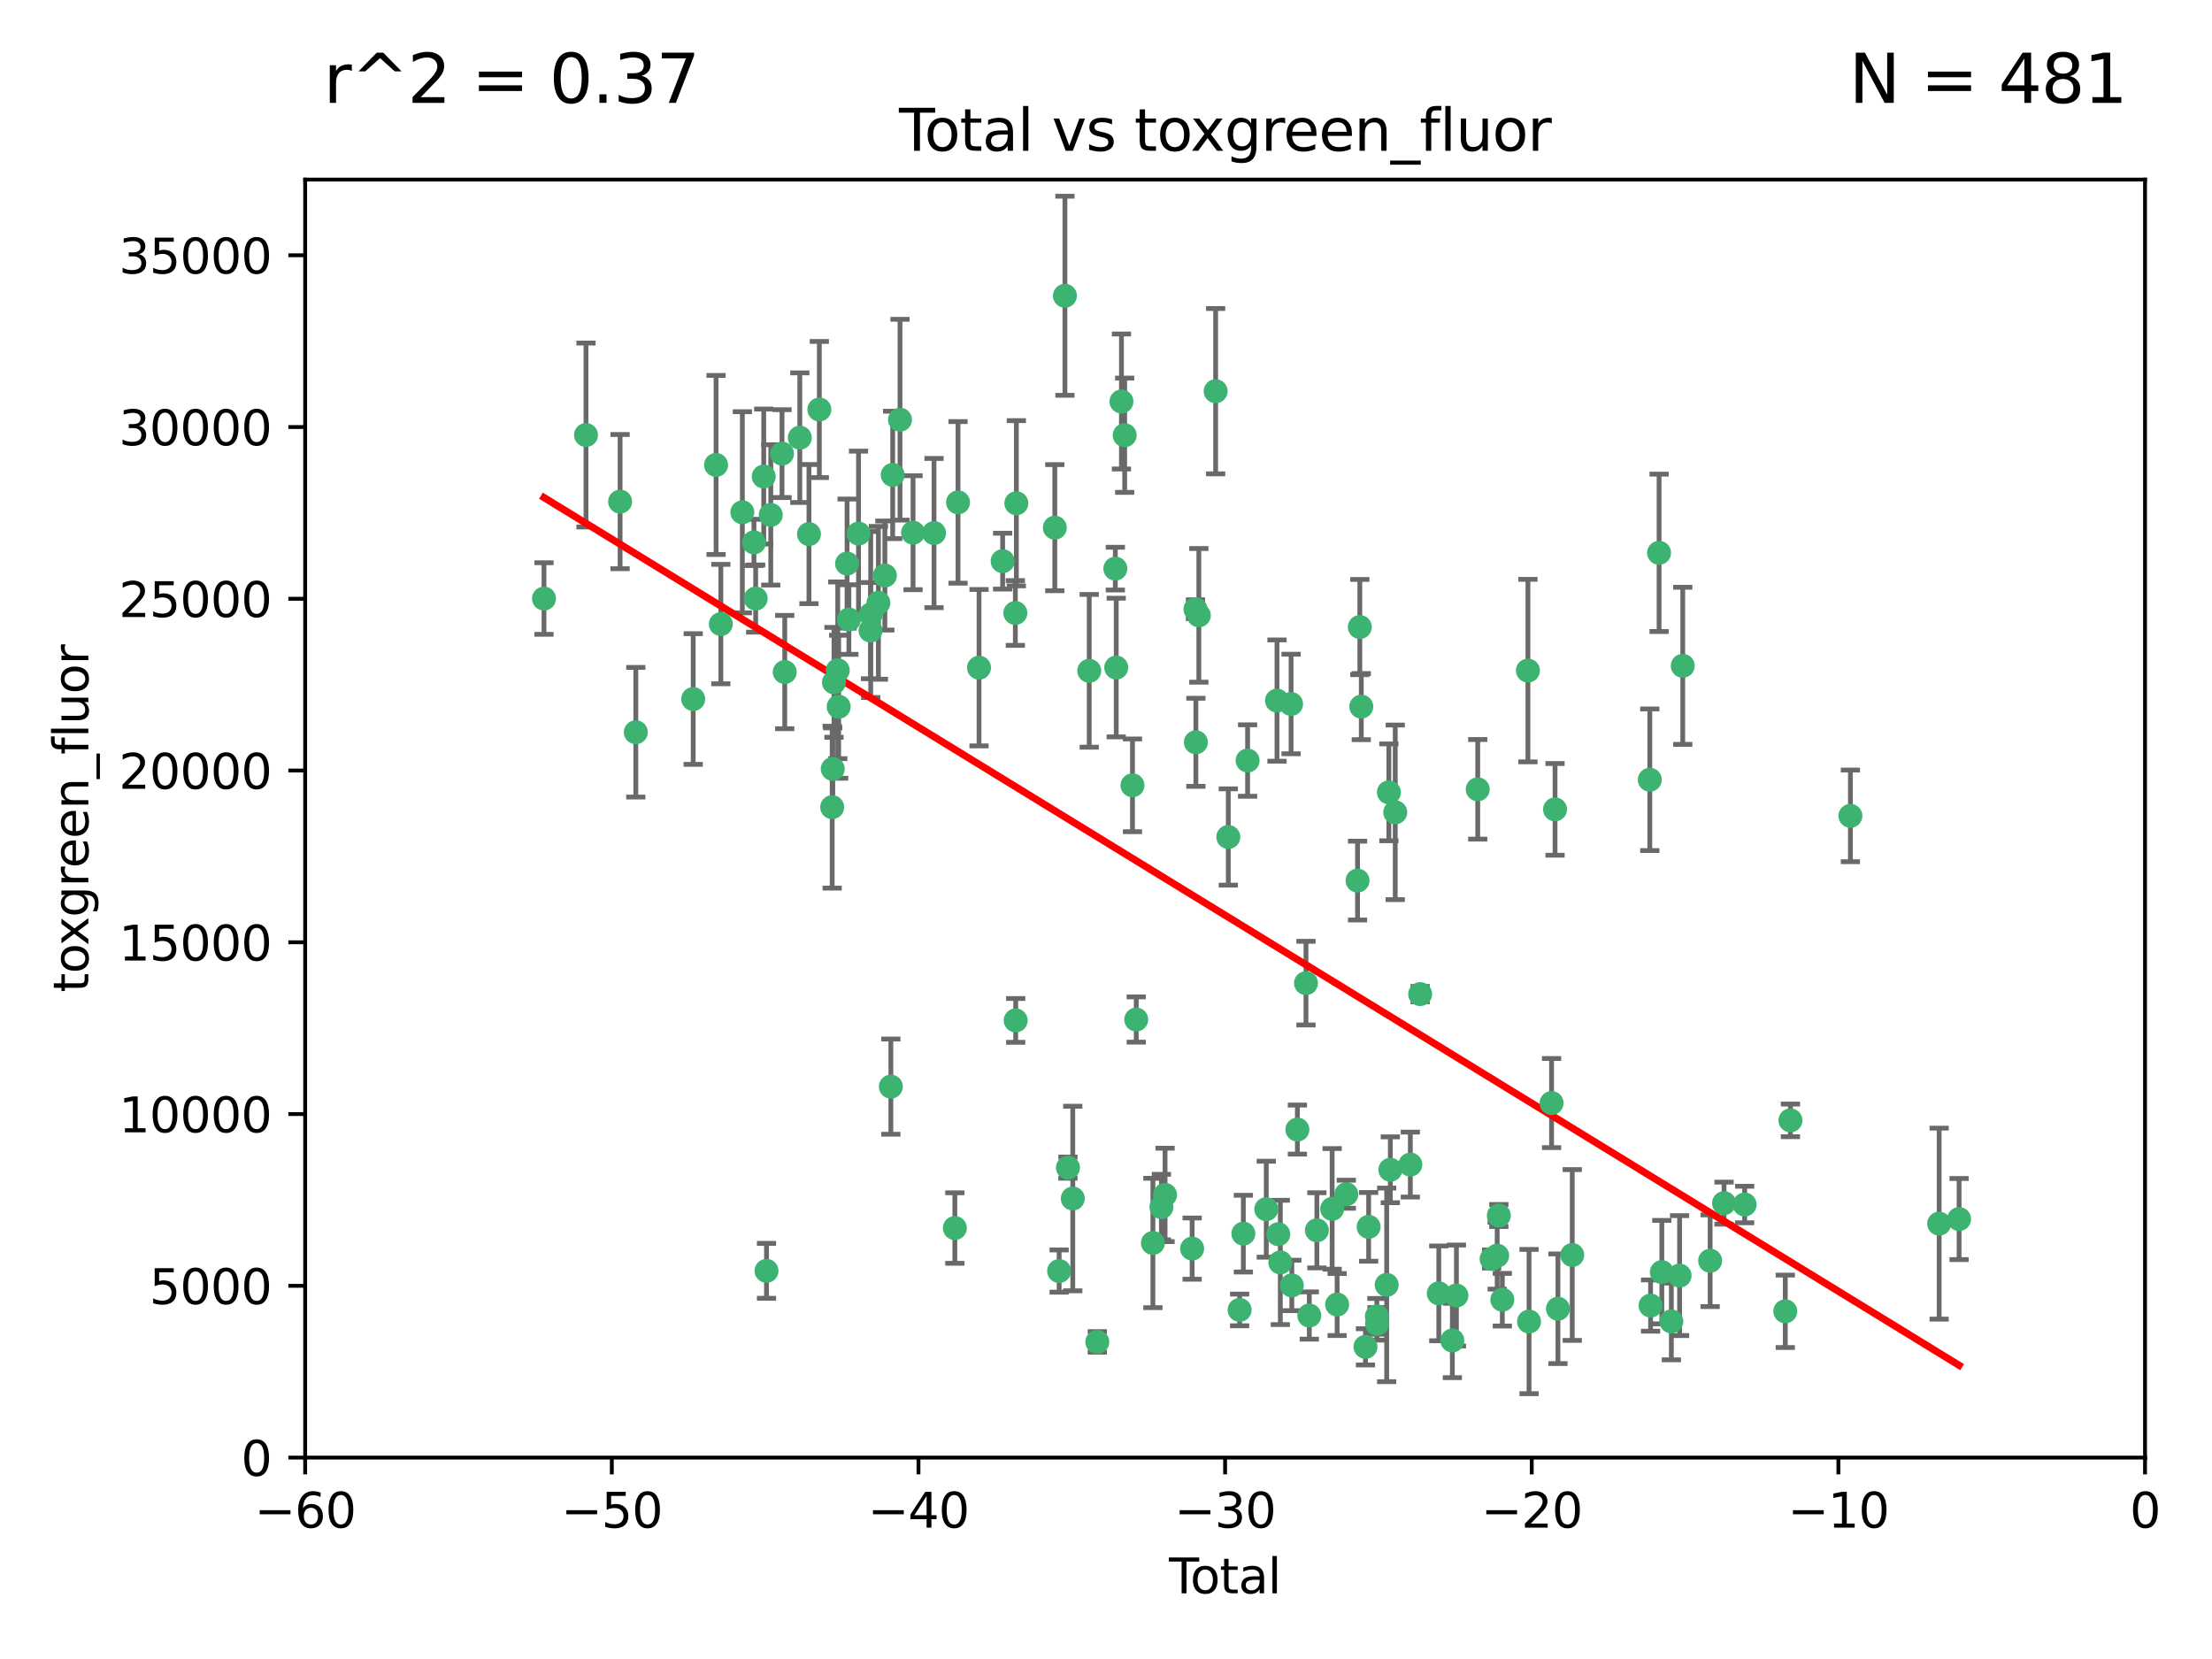 <?xml version="1.0" encoding="utf-8" standalone="no"?>
<!DOCTYPE svg PUBLIC "-//W3C//DTD SVG 1.1//EN"
  "http://www.w3.org/Graphics/SVG/1.1/DTD/svg11.dtd">
<svg xmlns:xlink="http://www.w3.org/1999/xlink" width="460.8pt" height="345.6pt" viewBox="0 0 460.8 345.6" xmlns="http://www.w3.org/2000/svg" version="1.1">
 <defs>
  <style type="text/css">*{stroke-linejoin: round; stroke-linecap: butt}</style>
 </defs>
 <g id="figure_1">
  <g id="patch_1">
   <path d="M 0 345.6 
L 460.8 345.6 
L 460.8 0 
L 0 0 
z
" style="fill: #ffffff"/>
  </g>
  <g id="axes_1">
   <g id="patch_2">
    <path d="M 63.571 303.64 
L 446.85 303.64 
L 446.85 37.411 
L 63.571 37.411 
z
" style="fill: #ffffff"/>
   </g>
   <g id="PathCollection_1">
    <defs>
     <path id="md4462dce92" d="M 0 1.118 
C 0.297 1.118 0.581 1 0.791 0.791 
C 1 0.581 1.118 0.297 1.118 0 
C 1.118 -0.297 1 -0.581 0.791 -0.791 
C 0.581 -1 0.297 -1.118 0 -1.118 
C -0.297 -1.118 -0.581 -1 -0.791 -0.791 
C -1 -0.581 -1.118 -0.297 -1.118 0 
C -1.118 0.297 -1 0.581 -0.791 0.791 
C -0.581 1 -0.297 1.118 0 1.118 
z
" style="stroke: #3cb371"/>
    </defs>
    <g clip-path="url(#pe1763082d5)">
     <use xlink:href="#md4462dce92" x="113.324" y="124.69" style="fill: #3cb371; stroke: #3cb371"/>
     <use xlink:href="#md4462dce92" x="122.075" y="90.623" style="fill: #3cb371; stroke: #3cb371"/>
     <use xlink:href="#md4462dce92" x="129.178" y="104.496" style="fill: #3cb371; stroke: #3cb371"/>
     <use xlink:href="#md4462dce92" x="132.448" y="152.536" style="fill: #3cb371; stroke: #3cb371"/>
     <use xlink:href="#md4462dce92" x="144.404" y="145.62" style="fill: #3cb371; stroke: #3cb371"/>
     <use xlink:href="#md4462dce92" x="149.169" y="96.857" style="fill: #3cb371; stroke: #3cb371"/>
     <use xlink:href="#md4462dce92" x="150.166" y="130.005" style="fill: #3cb371; stroke: #3cb371"/>
     <use xlink:href="#md4462dce92" x="154.646" y="106.718" style="fill: #3cb371; stroke: #3cb371"/>
     <use xlink:href="#md4462dce92" x="157.063" y="112.994" style="fill: #3cb371; stroke: #3cb371"/>
     <use xlink:href="#md4462dce92" x="157.422" y="124.689" style="fill: #3cb371; stroke: #3cb371"/>
     <use xlink:href="#md4462dce92" x="159.1" y="99.267" style="fill: #3cb371; stroke: #3cb371"/>
     <use xlink:href="#md4462dce92" x="159.676" y="264.74" style="fill: #3cb371; stroke: #3cb371"/>
     <use xlink:href="#md4462dce92" x="160.565" y="107.264" style="fill: #3cb371; stroke: #3cb371"/>
     <use xlink:href="#md4462dce92" x="162.908" y="94.5" style="fill: #3cb371; stroke: #3cb371"/>
     <use xlink:href="#md4462dce92" x="163.479" y="139.999" style="fill: #3cb371; stroke: #3cb371"/>
     <use xlink:href="#md4462dce92" x="166.614" y="91.178" style="fill: #3cb371; stroke: #3cb371"/>
     <use xlink:href="#md4462dce92" x="168.522" y="111.261" style="fill: #3cb371; stroke: #3cb371"/>
     <use xlink:href="#md4462dce92" x="170.683" y="85.309" style="fill: #3cb371; stroke: #3cb371"/>
     <use xlink:href="#md4462dce92" x="173.36" y="168.143" style="fill: #3cb371; stroke: #3cb371"/>
     <use xlink:href="#md4462dce92" x="173.478" y="160.173" style="fill: #3cb371; stroke: #3cb371"/>
     <use xlink:href="#md4462dce92" x="173.733" y="142.145" style="fill: #3cb371; stroke: #3cb371"/>
     <use xlink:href="#md4462dce92" x="174.52" y="139.64" style="fill: #3cb371; stroke: #3cb371"/>
     <use xlink:href="#md4462dce92" x="174.71" y="147.225" style="fill: #3cb371; stroke: #3cb371"/>
     <use xlink:href="#md4462dce92" x="176.46" y="117.402" style="fill: #3cb371; stroke: #3cb371"/>
     <use xlink:href="#md4462dce92" x="176.84" y="129.063" style="fill: #3cb371; stroke: #3cb371"/>
     <use xlink:href="#md4462dce92" x="178.846" y="111.157" style="fill: #3cb371; stroke: #3cb371"/>
     <use xlink:href="#md4462dce92" x="181.35" y="131.368" style="fill: #3cb371; stroke: #3cb371"/>
     <use xlink:href="#md4462dce92" x="181.385" y="128.013" style="fill: #3cb371; stroke: #3cb371"/>
     <use xlink:href="#md4462dce92" x="182.989" y="125.579" style="fill: #3cb371; stroke: #3cb371"/>
     <use xlink:href="#md4462dce92" x="184.332" y="119.895" style="fill: #3cb371; stroke: #3cb371"/>
     <use xlink:href="#md4462dce92" x="185.582" y="226.363" style="fill: #3cb371; stroke: #3cb371"/>
     <use xlink:href="#md4462dce92" x="185.963" y="98.934" style="fill: #3cb371; stroke: #3cb371"/>
     <use xlink:href="#md4462dce92" x="187.487" y="87.434" style="fill: #3cb371; stroke: #3cb371"/>
     <use xlink:href="#md4462dce92" x="190.203" y="110.968" style="fill: #3cb371; stroke: #3cb371"/>
     <use xlink:href="#md4462dce92" x="194.574" y="111.045" style="fill: #3cb371; stroke: #3cb371"/>
     <use xlink:href="#md4462dce92" x="198.913" y="255.824" style="fill: #3cb371; stroke: #3cb371"/>
     <use xlink:href="#md4462dce92" x="199.574" y="104.651" style="fill: #3cb371; stroke: #3cb371"/>
     <use xlink:href="#md4462dce92" x="203.952" y="139.091" style="fill: #3cb371; stroke: #3cb371"/>
     <use xlink:href="#md4462dce92" x="208.867" y="116.895" style="fill: #3cb371; stroke: #3cb371"/>
     <use xlink:href="#md4462dce92" x="211.515" y="127.696" style="fill: #3cb371; stroke: #3cb371"/>
     <use xlink:href="#md4462dce92" x="211.585" y="212.57" style="fill: #3cb371; stroke: #3cb371"/>
     <use xlink:href="#md4462dce92" x="211.723" y="104.837" style="fill: #3cb371; stroke: #3cb371"/>
     <use xlink:href="#md4462dce92" x="219.736" y="109.922" style="fill: #3cb371; stroke: #3cb371"/>
     <use xlink:href="#md4462dce92" x="220.638" y="264.78" style="fill: #3cb371; stroke: #3cb371"/>
     <use xlink:href="#md4462dce92" x="221.844" y="61.614" style="fill: #3cb371; stroke: #3cb371"/>
     <use xlink:href="#md4462dce92" x="222.475" y="243.238" style="fill: #3cb371; stroke: #3cb371"/>
     <use xlink:href="#md4462dce92" x="223.48" y="249.673" style="fill: #3cb371; stroke: #3cb371"/>
     <use xlink:href="#md4462dce92" x="226.906" y="139.744" style="fill: #3cb371; stroke: #3cb371"/>
     <use xlink:href="#md4462dce92" x="228.591" y="279.539" style="fill: #3cb371; stroke: #3cb371"/>
     <use xlink:href="#md4462dce92" x="232.345" y="118.457" style="fill: #3cb371; stroke: #3cb371"/>
     <use xlink:href="#md4462dce92" x="232.53" y="139.063" style="fill: #3cb371; stroke: #3cb371"/>
     <use xlink:href="#md4462dce92" x="233.617" y="83.639" style="fill: #3cb371; stroke: #3cb371"/>
     <use xlink:href="#md4462dce92" x="234.291" y="90.667" style="fill: #3cb371; stroke: #3cb371"/>
     <use xlink:href="#md4462dce92" x="235.917" y="163.599" style="fill: #3cb371; stroke: #3cb371"/>
     <use xlink:href="#md4462dce92" x="236.699" y="212.385" style="fill: #3cb371; stroke: #3cb371"/>
     <use xlink:href="#md4462dce92" x="240.171" y="258.935" style="fill: #3cb371; stroke: #3cb371"/>
     <use xlink:href="#md4462dce92" x="241.942" y="251.456" style="fill: #3cb371; stroke: #3cb371"/>
     <use xlink:href="#md4462dce92" x="242.705" y="248.922" style="fill: #3cb371; stroke: #3cb371"/>
     <use xlink:href="#md4462dce92" x="248.343" y="260.105" style="fill: #3cb371; stroke: #3cb371"/>
     <use xlink:href="#md4462dce92" x="249.037" y="126.902" style="fill: #3cb371; stroke: #3cb371"/>
     <use xlink:href="#md4462dce92" x="249.123" y="154.63" style="fill: #3cb371; stroke: #3cb371"/>
     <use xlink:href="#md4462dce92" x="249.741" y="128.187" style="fill: #3cb371; stroke: #3cb371"/>
     <use xlink:href="#md4462dce92" x="253.24" y="81.492" style="fill: #3cb371; stroke: #3cb371"/>
     <use xlink:href="#md4462dce92" x="255.878" y="174.36" style="fill: #3cb371; stroke: #3cb371"/>
     <use xlink:href="#md4462dce92" x="258.233" y="272.882" style="fill: #3cb371; stroke: #3cb371"/>
     <use xlink:href="#md4462dce92" x="259.013" y="256.988" style="fill: #3cb371; stroke: #3cb371"/>
     <use xlink:href="#md4462dce92" x="259.897" y="158.432" style="fill: #3cb371; stroke: #3cb371"/>
     <use xlink:href="#md4462dce92" x="263.785" y="251.897" style="fill: #3cb371; stroke: #3cb371"/>
     <use xlink:href="#md4462dce92" x="266.022" y="145.94" style="fill: #3cb371; stroke: #3cb371"/>
     <use xlink:href="#md4462dce92" x="266.284" y="257.105" style="fill: #3cb371; stroke: #3cb371"/>
     <use xlink:href="#md4462dce92" x="266.715" y="262.988" style="fill: #3cb371; stroke: #3cb371"/>
     <use xlink:href="#md4462dce92" x="268.956" y="146.651" style="fill: #3cb371; stroke: #3cb371"/>
     <use xlink:href="#md4462dce92" x="269.11" y="267.779" style="fill: #3cb371; stroke: #3cb371"/>
     <use xlink:href="#md4462dce92" x="270.272" y="235.312" style="fill: #3cb371; stroke: #3cb371"/>
     <use xlink:href="#md4462dce92" x="272.061" y="204.805" style="fill: #3cb371; stroke: #3cb371"/>
     <use xlink:href="#md4462dce92" x="272.749" y="274.048" style="fill: #3cb371; stroke: #3cb371"/>
     <use xlink:href="#md4462dce92" x="274.329" y="256.296" style="fill: #3cb371; stroke: #3cb371"/>
     <use xlink:href="#md4462dce92" x="277.512" y="251.831" style="fill: #3cb371; stroke: #3cb371"/>
     <use xlink:href="#md4462dce92" x="278.547" y="271.758" style="fill: #3cb371; stroke: #3cb371"/>
     <use xlink:href="#md4462dce92" x="280.462" y="248.779" style="fill: #3cb371; stroke: #3cb371"/>
     <use xlink:href="#md4462dce92" x="282.804" y="183.443" style="fill: #3cb371; stroke: #3cb371"/>
     <use xlink:href="#md4462dce92" x="283.277" y="130.623" style="fill: #3cb371; stroke: #3cb371"/>
     <use xlink:href="#md4462dce92" x="283.58" y="147.201" style="fill: #3cb371; stroke: #3cb371"/>
     <use xlink:href="#md4462dce92" x="284.454" y="280.572" style="fill: #3cb371; stroke: #3cb371"/>
     <use xlink:href="#md4462dce92" x="285.113" y="255.577" style="fill: #3cb371; stroke: #3cb371"/>
     <use xlink:href="#md4462dce92" x="286.83" y="274.217" style="fill: #3cb371; stroke: #3cb371"/>
     <use xlink:href="#md4462dce92" x="286.857" y="275.771" style="fill: #3cb371; stroke: #3cb371"/>
     <use xlink:href="#md4462dce92" x="288.87" y="267.661" style="fill: #3cb371; stroke: #3cb371"/>
     <use xlink:href="#md4462dce92" x="289.329" y="165.057" style="fill: #3cb371; stroke: #3cb371"/>
     <use xlink:href="#md4462dce92" x="289.632" y="243.688" style="fill: #3cb371; stroke: #3cb371"/>
     <use xlink:href="#md4462dce92" x="290.656" y="169.223" style="fill: #3cb371; stroke: #3cb371"/>
     <use xlink:href="#md4462dce92" x="293.798" y="242.601" style="fill: #3cb371; stroke: #3cb371"/>
     <use xlink:href="#md4462dce92" x="295.844" y="207.089" style="fill: #3cb371; stroke: #3cb371"/>
     <use xlink:href="#md4462dce92" x="299.727" y="269.432" style="fill: #3cb371; stroke: #3cb371"/>
     <use xlink:href="#md4462dce92" x="302.549" y="279.246" style="fill: #3cb371; stroke: #3cb371"/>
     <use xlink:href="#md4462dce92" x="303.399" y="269.878" style="fill: #3cb371; stroke: #3cb371"/>
     <use xlink:href="#md4462dce92" x="307.838" y="164.427" style="fill: #3cb371; stroke: #3cb371"/>
     <use xlink:href="#md4462dce92" x="310.734" y="262.267" style="fill: #3cb371; stroke: #3cb371"/>
     <use xlink:href="#md4462dce92" x="311.894" y="261.576" style="fill: #3cb371; stroke: #3cb371"/>
     <use xlink:href="#md4462dce92" x="312.237" y="253.214" style="fill: #3cb371; stroke: #3cb371"/>
     <use xlink:href="#md4462dce92" x="312.96" y="270.754" style="fill: #3cb371; stroke: #3cb371"/>
     <use xlink:href="#md4462dce92" x="318.296" y="139.694" style="fill: #3cb371; stroke: #3cb371"/>
     <use xlink:href="#md4462dce92" x="318.526" y="275.304" style="fill: #3cb371; stroke: #3cb371"/>
     <use xlink:href="#md4462dce92" x="323.223" y="229.784" style="fill: #3cb371; stroke: #3cb371"/>
     <use xlink:href="#md4462dce92" x="323.943" y="168.609" style="fill: #3cb371; stroke: #3cb371"/>
     <use xlink:href="#md4462dce92" x="324.55" y="272.633" style="fill: #3cb371; stroke: #3cb371"/>
     <use xlink:href="#md4462dce92" x="327.528" y="261.438" style="fill: #3cb371; stroke: #3cb371"/>
     <use xlink:href="#md4462dce92" x="343.683" y="162.431" style="fill: #3cb371; stroke: #3cb371"/>
     <use xlink:href="#md4462dce92" x="343.846" y="271.971" style="fill: #3cb371; stroke: #3cb371"/>
     <use xlink:href="#md4462dce92" x="345.618" y="115.163" style="fill: #3cb371; stroke: #3cb371"/>
     <use xlink:href="#md4462dce92" x="346.19" y="265.008" style="fill: #3cb371; stroke: #3cb371"/>
     <use xlink:href="#md4462dce92" x="348.174" y="275.279" style="fill: #3cb371; stroke: #3cb371"/>
     <use xlink:href="#md4462dce92" x="349.89" y="265.73" style="fill: #3cb371; stroke: #3cb371"/>
     <use xlink:href="#md4462dce92" x="350.548" y="138.702" style="fill: #3cb371; stroke: #3cb371"/>
     <use xlink:href="#md4462dce92" x="356.254" y="262.635" style="fill: #3cb371; stroke: #3cb371"/>
     <use xlink:href="#md4462dce92" x="359.15" y="250.635" style="fill: #3cb371; stroke: #3cb371"/>
     <use xlink:href="#md4462dce92" x="363.442" y="250.921" style="fill: #3cb371; stroke: #3cb371"/>
     <use xlink:href="#md4462dce92" x="371.908" y="273.168" style="fill: #3cb371; stroke: #3cb371"/>
     <use xlink:href="#md4462dce92" x="372.98" y="233.393" style="fill: #3cb371; stroke: #3cb371"/>
     <use xlink:href="#md4462dce92" x="385.474" y="169.96" style="fill: #3cb371; stroke: #3cb371"/>
     <use xlink:href="#md4462dce92" x="403.96" y="254.905" style="fill: #3cb371; stroke: #3cb371"/>
     <use xlink:href="#md4462dce92" x="408.113" y="253.951" style="fill: #3cb371; stroke: #3cb371"/>
    </g>
   </g>
   <g id="matplotlib.axis_1">
    <g id="xtick_1">
     <g id="line2d_1">
      <defs>
       <path id="m724c1a070b" d="M 0 0 
L 0 3.5 
" style="stroke: #000000; stroke-width: 0.8"/>
      </defs>
      <g>
       <use xlink:href="#m724c1a070b" x="63.571" y="303.64" style="stroke: #000000; stroke-width: 0.8"/>
      </g>
     </g>
     <g id="text_1">
      <!-- −60 -->
      <g transform="translate(53.019 318.238)scale(0.1 -0.1)">
       <defs>
        <path id="DejaVuSans-2212" d="M 678 2272 
L 4684 2272 
L 4684 1741 
L 678 1741 
L 678 2272 
z
" transform="scale(0.016)"/>
        <path id="DejaVuSans-36" d="M 2113 2584 
Q 1688 2584 1439 2293 
Q 1191 2003 1191 1497 
Q 1191 994 1439 701 
Q 1688 409 2113 409 
Q 2538 409 2786 701 
Q 3034 994 3034 1497 
Q 3034 2003 2786 2293 
Q 2538 2584 2113 2584 
z
M 3366 4563 
L 3366 3988 
Q 3128 4100 2886 4159 
Q 2644 4219 2406 4219 
Q 1781 4219 1451 3797 
Q 1122 3375 1075 2522 
Q 1259 2794 1537 2939 
Q 1816 3084 2150 3084 
Q 2853 3084 3261 2657 
Q 3669 2231 3669 1497 
Q 3669 778 3244 343 
Q 2819 -91 2113 -91 
Q 1303 -91 875 529 
Q 447 1150 447 2328 
Q 447 3434 972 4092 
Q 1497 4750 2381 4750 
Q 2619 4750 2861 4703 
Q 3103 4656 3366 4563 
z
" transform="scale(0.016)"/>
        <path id="DejaVuSans-30" d="M 2034 4250 
Q 1547 4250 1301 3770 
Q 1056 3291 1056 2328 
Q 1056 1369 1301 889 
Q 1547 409 2034 409 
Q 2525 409 2770 889 
Q 3016 1369 3016 2328 
Q 3016 3291 2770 3770 
Q 2525 4250 2034 4250 
z
M 2034 4750 
Q 2819 4750 3233 4129 
Q 3647 3509 3647 2328 
Q 3647 1150 3233 529 
Q 2819 -91 2034 -91 
Q 1250 -91 836 529 
Q 422 1150 422 2328 
Q 422 3509 836 4129 
Q 1250 4750 2034 4750 
z
" transform="scale(0.016)"/>
       </defs>
       <use xlink:href="#DejaVuSans-2212"/>
       <use xlink:href="#DejaVuSans-36" x="83.789"/>
       <use xlink:href="#DejaVuSans-30" x="147.412"/>
      </g>
     </g>
    </g>
    <g id="xtick_2">
     <g id="line2d_2">
      <g>
       <use xlink:href="#m724c1a070b" x="127.451" y="303.64" style="stroke: #000000; stroke-width: 0.8"/>
      </g>
     </g>
     <g id="text_2">
      <!-- −50 -->
      <g transform="translate(116.899 318.238)scale(0.1 -0.1)">
       <defs>
        <path id="DejaVuSans-35" d="M 691 4666 
L 3169 4666 
L 3169 4134 
L 1269 4134 
L 1269 2991 
Q 1406 3038 1543 3061 
Q 1681 3084 1819 3084 
Q 2600 3084 3056 2656 
Q 3513 2228 3513 1497 
Q 3513 744 3044 326 
Q 2575 -91 1722 -91 
Q 1428 -91 1123 -41 
Q 819 9 494 109 
L 494 744 
Q 775 591 1075 516 
Q 1375 441 1709 441 
Q 2250 441 2565 725 
Q 2881 1009 2881 1497 
Q 2881 1984 2565 2268 
Q 2250 2553 1709 2553 
Q 1456 2553 1204 2497 
Q 953 2441 691 2322 
L 691 4666 
z
" transform="scale(0.016)"/>
       </defs>
       <use xlink:href="#DejaVuSans-2212"/>
       <use xlink:href="#DejaVuSans-35" x="83.789"/>
       <use xlink:href="#DejaVuSans-30" x="147.412"/>
      </g>
     </g>
    </g>
    <g id="xtick_3">
     <g id="line2d_3">
      <g>
       <use xlink:href="#m724c1a070b" x="191.331" y="303.64" style="stroke: #000000; stroke-width: 0.8"/>
      </g>
     </g>
     <g id="text_3">
      <!-- −40 -->
      <g transform="translate(180.778 318.238)scale(0.1 -0.1)">
       <defs>
        <path id="DejaVuSans-34" d="M 2419 4116 
L 825 1625 
L 2419 1625 
L 2419 4116 
z
M 2253 4666 
L 3047 4666 
L 3047 1625 
L 3713 1625 
L 3713 1100 
L 3047 1100 
L 3047 0 
L 2419 0 
L 2419 1100 
L 313 1100 
L 313 1709 
L 2253 4666 
z
" transform="scale(0.016)"/>
       </defs>
       <use xlink:href="#DejaVuSans-2212"/>
       <use xlink:href="#DejaVuSans-34" x="83.789"/>
       <use xlink:href="#DejaVuSans-30" x="147.412"/>
      </g>
     </g>
    </g>
    <g id="xtick_4">
     <g id="line2d_4">
      <g>
       <use xlink:href="#m724c1a070b" x="255.211" y="303.64" style="stroke: #000000; stroke-width: 0.8"/>
      </g>
     </g>
     <g id="text_4">
      <!-- −30 -->
      <g transform="translate(244.658 318.238)scale(0.1 -0.1)">
       <defs>
        <path id="DejaVuSans-33" d="M 2597 2516 
Q 3050 2419 3304 2112 
Q 3559 1806 3559 1356 
Q 3559 666 3084 287 
Q 2609 -91 1734 -91 
Q 1441 -91 1130 -33 
Q 819 25 488 141 
L 488 750 
Q 750 597 1062 519 
Q 1375 441 1716 441 
Q 2309 441 2620 675 
Q 2931 909 2931 1356 
Q 2931 1769 2642 2001 
Q 2353 2234 1838 2234 
L 1294 2234 
L 1294 2753 
L 1863 2753 
Q 2328 2753 2575 2939 
Q 2822 3125 2822 3475 
Q 2822 3834 2567 4026 
Q 2313 4219 1838 4219 
Q 1578 4219 1281 4162 
Q 984 4106 628 3988 
L 628 4550 
Q 988 4650 1302 4700 
Q 1616 4750 1894 4750 
Q 2613 4750 3031 4423 
Q 3450 4097 3450 3541 
Q 3450 3153 3228 2886 
Q 3006 2619 2597 2516 
z
" transform="scale(0.016)"/>
       </defs>
       <use xlink:href="#DejaVuSans-2212"/>
       <use xlink:href="#DejaVuSans-33" x="83.789"/>
       <use xlink:href="#DejaVuSans-30" x="147.412"/>
      </g>
     </g>
    </g>
    <g id="xtick_5">
     <g id="line2d_5">
      <g>
       <use xlink:href="#m724c1a070b" x="319.09" y="303.64" style="stroke: #000000; stroke-width: 0.8"/>
      </g>
     </g>
     <g id="text_5">
      <!-- −20 -->
      <g transform="translate(308.538 318.238)scale(0.1 -0.1)">
       <defs>
        <path id="DejaVuSans-32" d="M 1228 531 
L 3431 531 
L 3431 0 
L 469 0 
L 469 531 
Q 828 903 1448 1529 
Q 2069 2156 2228 2338 
Q 2531 2678 2651 2914 
Q 2772 3150 2772 3378 
Q 2772 3750 2511 3984 
Q 2250 4219 1831 4219 
Q 1534 4219 1204 4116 
Q 875 4013 500 3803 
L 500 4441 
Q 881 4594 1212 4672 
Q 1544 4750 1819 4750 
Q 2544 4750 2975 4387 
Q 3406 4025 3406 3419 
Q 3406 3131 3298 2873 
Q 3191 2616 2906 2266 
Q 2828 2175 2409 1742 
Q 1991 1309 1228 531 
z
" transform="scale(0.016)"/>
       </defs>
       <use xlink:href="#DejaVuSans-2212"/>
       <use xlink:href="#DejaVuSans-32" x="83.789"/>
       <use xlink:href="#DejaVuSans-30" x="147.412"/>
      </g>
     </g>
    </g>
    <g id="xtick_6">
     <g id="line2d_6">
      <g>
       <use xlink:href="#m724c1a070b" x="382.97" y="303.64" style="stroke: #000000; stroke-width: 0.8"/>
      </g>
     </g>
     <g id="text_6">
      <!-- −10 -->
      <g transform="translate(372.418 318.238)scale(0.1 -0.1)">
       <defs>
        <path id="DejaVuSans-31" d="M 794 531 
L 1825 531 
L 1825 4091 
L 703 3866 
L 703 4441 
L 1819 4666 
L 2450 4666 
L 2450 531 
L 3481 531 
L 3481 0 
L 794 0 
L 794 531 
z
" transform="scale(0.016)"/>
       </defs>
       <use xlink:href="#DejaVuSans-2212"/>
       <use xlink:href="#DejaVuSans-31" x="83.789"/>
       <use xlink:href="#DejaVuSans-30" x="147.412"/>
      </g>
     </g>
    </g>
    <g id="xtick_7">
     <g id="line2d_7">
      <g>
       <use xlink:href="#m724c1a070b" x="446.85" y="303.64" style="stroke: #000000; stroke-width: 0.8"/>
      </g>
     </g>
     <g id="text_7">
      <!-- 0 -->
      <g transform="translate(443.669 318.238)scale(0.1 -0.1)">
       <use xlink:href="#DejaVuSans-30"/>
      </g>
     </g>
    </g>
    <g id="text_8">
     <!-- Total -->
     <g transform="translate(243.534 331.917)scale(0.1 -0.1)">
      <defs>
       <path id="DejaVuSans-54" d="M -19 4666 
L 3928 4666 
L 3928 4134 
L 2272 4134 
L 2272 0 
L 1638 0 
L 1638 4134 
L -19 4134 
L -19 4666 
z
" transform="scale(0.016)"/>
       <path id="DejaVuSans-6f" d="M 1959 3097 
Q 1497 3097 1228 2736 
Q 959 2375 959 1747 
Q 959 1119 1226 758 
Q 1494 397 1959 397 
Q 2419 397 2687 759 
Q 2956 1122 2956 1747 
Q 2956 2369 2687 2733 
Q 2419 3097 1959 3097 
z
M 1959 3584 
Q 2709 3584 3137 3096 
Q 3566 2609 3566 1747 
Q 3566 888 3137 398 
Q 2709 -91 1959 -91 
Q 1206 -91 779 398 
Q 353 888 353 1747 
Q 353 2609 779 3096 
Q 1206 3584 1959 3584 
z
" transform="scale(0.016)"/>
       <path id="DejaVuSans-74" d="M 1172 4494 
L 1172 3500 
L 2356 3500 
L 2356 3053 
L 1172 3053 
L 1172 1153 
Q 1172 725 1289 603 
Q 1406 481 1766 481 
L 2356 481 
L 2356 0 
L 1766 0 
Q 1100 0 847 248 
Q 594 497 594 1153 
L 594 3053 
L 172 3053 
L 172 3500 
L 594 3500 
L 594 4494 
L 1172 4494 
z
" transform="scale(0.016)"/>
       <path id="DejaVuSans-61" d="M 2194 1759 
Q 1497 1759 1228 1600 
Q 959 1441 959 1056 
Q 959 750 1161 570 
Q 1363 391 1709 391 
Q 2188 391 2477 730 
Q 2766 1069 2766 1631 
L 2766 1759 
L 2194 1759 
z
M 3341 1997 
L 3341 0 
L 2766 0 
L 2766 531 
Q 2569 213 2275 61 
Q 1981 -91 1556 -91 
Q 1019 -91 701 211 
Q 384 513 384 1019 
Q 384 1609 779 1909 
Q 1175 2209 1959 2209 
L 2766 2209 
L 2766 2266 
Q 2766 2663 2505 2880 
Q 2244 3097 1772 3097 
Q 1472 3097 1187 3025 
Q 903 2953 641 2809 
L 641 3341 
Q 956 3463 1253 3523 
Q 1550 3584 1831 3584 
Q 2591 3584 2966 3190 
Q 3341 2797 3341 1997 
z
" transform="scale(0.016)"/>
       <path id="DejaVuSans-6c" d="M 603 4863 
L 1178 4863 
L 1178 0 
L 603 0 
L 603 4863 
z
" transform="scale(0.016)"/>
      </defs>
      <use xlink:href="#DejaVuSans-54"/>
      <use xlink:href="#DejaVuSans-6f" x="44.084"/>
      <use xlink:href="#DejaVuSans-74" x="105.266"/>
      <use xlink:href="#DejaVuSans-61" x="144.475"/>
      <use xlink:href="#DejaVuSans-6c" x="205.754"/>
     </g>
    </g>
   </g>
   <g id="matplotlib.axis_2">
    <g id="ytick_1">
     <g id="line2d_8">
      <defs>
       <path id="m7a3b14777e" d="M 0 0 
L -3.5 0 
" style="stroke: #000000; stroke-width: 0.8"/>
      </defs>
      <g>
       <use xlink:href="#m7a3b14777e" x="63.571" y="303.64" style="stroke: #000000; stroke-width: 0.8"/>
      </g>
     </g>
     <g id="text_9">
      <!-- 0 -->
      <g transform="translate(50.209 307.439)scale(0.1 -0.1)">
       <use xlink:href="#DejaVuSans-30"/>
      </g>
     </g>
    </g>
    <g id="ytick_2">
     <g id="line2d_9">
      <g>
       <use xlink:href="#m7a3b14777e" x="63.571" y="267.859" style="stroke: #000000; stroke-width: 0.8"/>
      </g>
     </g>
     <g id="text_10">
      <!-- 5000 -->
      <g transform="translate(31.121 271.658)scale(0.1 -0.1)">
       <use xlink:href="#DejaVuSans-35"/>
       <use xlink:href="#DejaVuSans-30" x="63.623"/>
       <use xlink:href="#DejaVuSans-30" x="127.246"/>
       <use xlink:href="#DejaVuSans-30" x="190.869"/>
      </g>
     </g>
    </g>
    <g id="ytick_3">
     <g id="line2d_10">
      <g>
       <use xlink:href="#m7a3b14777e" x="63.571" y="232.078" style="stroke: #000000; stroke-width: 0.8"/>
      </g>
     </g>
     <g id="text_11">
      <!-- 10000 -->
      <g transform="translate(24.759 235.878)scale(0.1 -0.1)">
       <use xlink:href="#DejaVuSans-31"/>
       <use xlink:href="#DejaVuSans-30" x="63.623"/>
       <use xlink:href="#DejaVuSans-30" x="127.246"/>
       <use xlink:href="#DejaVuSans-30" x="190.869"/>
       <use xlink:href="#DejaVuSans-30" x="254.492"/>
      </g>
     </g>
    </g>
    <g id="ytick_4">
     <g id="line2d_11">
      <g>
       <use xlink:href="#m7a3b14777e" x="63.571" y="196.298" style="stroke: #000000; stroke-width: 0.8"/>
      </g>
     </g>
     <g id="text_12">
      <!-- 15000 -->
      <g transform="translate(24.759 200.097)scale(0.1 -0.1)">
       <use xlink:href="#DejaVuSans-31"/>
       <use xlink:href="#DejaVuSans-35" x="63.623"/>
       <use xlink:href="#DejaVuSans-30" x="127.246"/>
       <use xlink:href="#DejaVuSans-30" x="190.869"/>
       <use xlink:href="#DejaVuSans-30" x="254.492"/>
      </g>
     </g>
    </g>
    <g id="ytick_5">
     <g id="line2d_12">
      <g>
       <use xlink:href="#m7a3b14777e" x="63.571" y="160.517" style="stroke: #000000; stroke-width: 0.8"/>
      </g>
     </g>
     <g id="text_13">
      <!-- 20000 -->
      <g transform="translate(24.759 164.316)scale(0.1 -0.1)">
       <use xlink:href="#DejaVuSans-32"/>
       <use xlink:href="#DejaVuSans-30" x="63.623"/>
       <use xlink:href="#DejaVuSans-30" x="127.246"/>
       <use xlink:href="#DejaVuSans-30" x="190.869"/>
       <use xlink:href="#DejaVuSans-30" x="254.492"/>
      </g>
     </g>
    </g>
    <g id="ytick_6">
     <g id="line2d_13">
      <g>
       <use xlink:href="#m7a3b14777e" x="63.571" y="124.736" style="stroke: #000000; stroke-width: 0.8"/>
      </g>
     </g>
     <g id="text_14">
      <!-- 25000 -->
      <g transform="translate(24.759 128.535)scale(0.1 -0.1)">
       <use xlink:href="#DejaVuSans-32"/>
       <use xlink:href="#DejaVuSans-35" x="63.623"/>
       <use xlink:href="#DejaVuSans-30" x="127.246"/>
       <use xlink:href="#DejaVuSans-30" x="190.869"/>
       <use xlink:href="#DejaVuSans-30" x="254.492"/>
      </g>
     </g>
    </g>
    <g id="ytick_7">
     <g id="line2d_14">
      <g>
       <use xlink:href="#m7a3b14777e" x="63.571" y="88.955" style="stroke: #000000; stroke-width: 0.8"/>
      </g>
     </g>
     <g id="text_15">
      <!-- 30000 -->
      <g transform="translate(24.759 92.754)scale(0.1 -0.1)">
       <use xlink:href="#DejaVuSans-33"/>
       <use xlink:href="#DejaVuSans-30" x="63.623"/>
       <use xlink:href="#DejaVuSans-30" x="127.246"/>
       <use xlink:href="#DejaVuSans-30" x="190.869"/>
       <use xlink:href="#DejaVuSans-30" x="254.492"/>
      </g>
     </g>
    </g>
    <g id="ytick_8">
     <g id="line2d_15">
      <g>
       <use xlink:href="#m7a3b14777e" x="63.571" y="53.174" style="stroke: #000000; stroke-width: 0.8"/>
      </g>
     </g>
     <g id="text_16">
      <!-- 35000 -->
      <g transform="translate(24.759 56.974)scale(0.1 -0.1)">
       <use xlink:href="#DejaVuSans-33"/>
       <use xlink:href="#DejaVuSans-35" x="63.623"/>
       <use xlink:href="#DejaVuSans-30" x="127.246"/>
       <use xlink:href="#DejaVuSans-30" x="190.869"/>
       <use xlink:href="#DejaVuSans-30" x="254.492"/>
      </g>
     </g>
    </g>
    <g id="text_17">
     <!-- toxgreen_fluor -->
     <g transform="translate(18.401 206.72)rotate(-90)scale(0.1 -0.1)">
      <defs>
       <path id="DejaVuSans-78" d="M 3513 3500 
L 2247 1797 
L 3578 0 
L 2900 0 
L 1881 1375 
L 863 0 
L 184 0 
L 1544 1831 
L 300 3500 
L 978 3500 
L 1906 2253 
L 2834 3500 
L 3513 3500 
z
" transform="scale(0.016)"/>
       <path id="DejaVuSans-67" d="M 2906 1791 
Q 2906 2416 2648 2759 
Q 2391 3103 1925 3103 
Q 1463 3103 1205 2759 
Q 947 2416 947 1791 
Q 947 1169 1205 825 
Q 1463 481 1925 481 
Q 2391 481 2648 825 
Q 2906 1169 2906 1791 
z
M 3481 434 
Q 3481 -459 3084 -895 
Q 2688 -1331 1869 -1331 
Q 1566 -1331 1297 -1286 
Q 1028 -1241 775 -1147 
L 775 -588 
Q 1028 -725 1275 -790 
Q 1522 -856 1778 -856 
Q 2344 -856 2625 -561 
Q 2906 -266 2906 331 
L 2906 616 
Q 2728 306 2450 153 
Q 2172 0 1784 0 
Q 1141 0 747 490 
Q 353 981 353 1791 
Q 353 2603 747 3093 
Q 1141 3584 1784 3584 
Q 2172 3584 2450 3431 
Q 2728 3278 2906 2969 
L 2906 3500 
L 3481 3500 
L 3481 434 
z
" transform="scale(0.016)"/>
       <path id="DejaVuSans-72" d="M 2631 2963 
Q 2534 3019 2420 3045 
Q 2306 3072 2169 3072 
Q 1681 3072 1420 2755 
Q 1159 2438 1159 1844 
L 1159 0 
L 581 0 
L 581 3500 
L 1159 3500 
L 1159 2956 
Q 1341 3275 1631 3429 
Q 1922 3584 2338 3584 
Q 2397 3584 2469 3576 
Q 2541 3569 2628 3553 
L 2631 2963 
z
" transform="scale(0.016)"/>
       <path id="DejaVuSans-65" d="M 3597 1894 
L 3597 1613 
L 953 1613 
Q 991 1019 1311 708 
Q 1631 397 2203 397 
Q 2534 397 2845 478 
Q 3156 559 3463 722 
L 3463 178 
Q 3153 47 2828 -22 
Q 2503 -91 2169 -91 
Q 1331 -91 842 396 
Q 353 884 353 1716 
Q 353 2575 817 3079 
Q 1281 3584 2069 3584 
Q 2775 3584 3186 3129 
Q 3597 2675 3597 1894 
z
M 3022 2063 
Q 3016 2534 2758 2815 
Q 2500 3097 2075 3097 
Q 1594 3097 1305 2825 
Q 1016 2553 972 2059 
L 3022 2063 
z
" transform="scale(0.016)"/>
       <path id="DejaVuSans-6e" d="M 3513 2113 
L 3513 0 
L 2938 0 
L 2938 2094 
Q 2938 2591 2744 2837 
Q 2550 3084 2163 3084 
Q 1697 3084 1428 2787 
Q 1159 2491 1159 1978 
L 1159 0 
L 581 0 
L 581 3500 
L 1159 3500 
L 1159 2956 
Q 1366 3272 1645 3428 
Q 1925 3584 2291 3584 
Q 2894 3584 3203 3211 
Q 3513 2838 3513 2113 
z
" transform="scale(0.016)"/>
       <path id="DejaVuSans-5f" d="M 3263 -1063 
L 3263 -1509 
L -63 -1509 
L -63 -1063 
L 3263 -1063 
z
" transform="scale(0.016)"/>
       <path id="DejaVuSans-66" d="M 2375 4863 
L 2375 4384 
L 1825 4384 
Q 1516 4384 1395 4259 
Q 1275 4134 1275 3809 
L 1275 3500 
L 2222 3500 
L 2222 3053 
L 1275 3053 
L 1275 0 
L 697 0 
L 697 3053 
L 147 3053 
L 147 3500 
L 697 3500 
L 697 3744 
Q 697 4328 969 4595 
Q 1241 4863 1831 4863 
L 2375 4863 
z
" transform="scale(0.016)"/>
       <path id="DejaVuSans-75" d="M 544 1381 
L 544 3500 
L 1119 3500 
L 1119 1403 
Q 1119 906 1312 657 
Q 1506 409 1894 409 
Q 2359 409 2629 706 
Q 2900 1003 2900 1516 
L 2900 3500 
L 3475 3500 
L 3475 0 
L 2900 0 
L 2900 538 
Q 2691 219 2414 64 
Q 2138 -91 1772 -91 
Q 1169 -91 856 284 
Q 544 659 544 1381 
z
M 1991 3584 
L 1991 3584 
z
" transform="scale(0.016)"/>
      </defs>
      <use xlink:href="#DejaVuSans-74"/>
      <use xlink:href="#DejaVuSans-6f" x="39.209"/>
      <use xlink:href="#DejaVuSans-78" x="97.266"/>
      <use xlink:href="#DejaVuSans-67" x="156.445"/>
      <use xlink:href="#DejaVuSans-72" x="219.922"/>
      <use xlink:href="#DejaVuSans-65" x="258.785"/>
      <use xlink:href="#DejaVuSans-65" x="320.309"/>
      <use xlink:href="#DejaVuSans-6e" x="381.832"/>
      <use xlink:href="#DejaVuSans-5f" x="445.211"/>
      <use xlink:href="#DejaVuSans-66" x="495.211"/>
      <use xlink:href="#DejaVuSans-6c" x="530.416"/>
      <use xlink:href="#DejaVuSans-75" x="558.199"/>
      <use xlink:href="#DejaVuSans-6f" x="621.578"/>
      <use xlink:href="#DejaVuSans-72" x="682.76"/>
     </g>
    </g>
   </g>
   <g id="LineCollection_1">
    <path d="M 113.324 132.143 
L 113.324 117.237 
" clip-path="url(#pe1763082d5)" style="fill: none; stroke: #696969"/>
    <path d="M 122.075 109.781 
L 122.075 71.466 
" clip-path="url(#pe1763082d5)" style="fill: none; stroke: #696969"/>
    <path d="M 129.178 118.477 
L 129.178 90.515 
" clip-path="url(#pe1763082d5)" style="fill: none; stroke: #696969"/>
    <path d="M 132.448 166.039 
L 132.448 139.033 
" clip-path="url(#pe1763082d5)" style="fill: none; stroke: #696969"/>
    <path d="M 144.404 159.229 
L 144.404 132.011 
" clip-path="url(#pe1763082d5)" style="fill: none; stroke: #696969"/>
    <path d="M 149.169 115.505 
L 149.169 78.209 
" clip-path="url(#pe1763082d5)" style="fill: none; stroke: #696969"/>
    <path d="M 150.166 142.442 
L 150.166 117.567 
" clip-path="url(#pe1763082d5)" style="fill: none; stroke: #696969"/>
    <path d="M 154.646 127.664 
L 154.646 85.772 
" clip-path="url(#pe1763082d5)" style="fill: none; stroke: #696969"/>
    <path d="M 157.063 117.812 
L 157.063 108.176 
" clip-path="url(#pe1763082d5)" style="fill: none; stroke: #696969"/>
    <path d="M 157.422 131.683 
L 157.422 117.696 
" clip-path="url(#pe1763082d5)" style="fill: none; stroke: #696969"/>
    <path d="M 159.1 113.322 
L 159.1 85.213 
" clip-path="url(#pe1763082d5)" style="fill: none; stroke: #696969"/>
    <path d="M 159.676 270.459 
L 159.676 259.021 
" clip-path="url(#pe1763082d5)" style="fill: none; stroke: #696969"/>
    <path d="M 160.565 121.88 
L 160.565 92.647 
" clip-path="url(#pe1763082d5)" style="fill: none; stroke: #696969"/>
    <path d="M 162.908 103.651 
L 162.908 85.348 
" clip-path="url(#pe1763082d5)" style="fill: none; stroke: #696969"/>
    <path d="M 163.479 151.798 
L 163.479 128.2 
" clip-path="url(#pe1763082d5)" style="fill: none; stroke: #696969"/>
    <path d="M 166.614 104.675 
L 166.614 77.682 
" clip-path="url(#pe1763082d5)" style="fill: none; stroke: #696969"/>
    <path d="M 168.522 125.753 
L 168.522 96.768 
" clip-path="url(#pe1763082d5)" style="fill: none; stroke: #696969"/>
    <path d="M 170.683 99.491 
L 170.683 71.128 
" clip-path="url(#pe1763082d5)" style="fill: none; stroke: #696969"/>
    <path d="M 173.36 185.006 
L 173.36 151.281 
" clip-path="url(#pe1763082d5)" style="fill: none; stroke: #696969"/>
    <path d="M 173.478 168.723 
L 173.478 151.623 
" clip-path="url(#pe1763082d5)" style="fill: none; stroke: #696969"/>
    <path d="M 173.733 153.587 
L 173.733 130.704 
" clip-path="url(#pe1763082d5)" style="fill: none; stroke: #696969"/>
    <path d="M 174.52 158.046 
L 174.52 121.234 
" clip-path="url(#pe1763082d5)" style="fill: none; stroke: #696969"/>
    <path d="M 174.71 162.121 
L 174.71 132.33 
" clip-path="url(#pe1763082d5)" style="fill: none; stroke: #696969"/>
    <path d="M 176.46 130.841 
L 176.46 103.963 
" clip-path="url(#pe1763082d5)" style="fill: none; stroke: #696969"/>
    <path d="M 176.84 136.31 
L 176.84 121.816 
" clip-path="url(#pe1763082d5)" style="fill: none; stroke: #696969"/>
    <path d="M 178.846 128.336 
L 178.846 93.979 
" clip-path="url(#pe1763082d5)" style="fill: none; stroke: #696969"/>
    <path d="M 181.35 141.39 
L 181.35 121.347 
" clip-path="url(#pe1763082d5)" style="fill: none; stroke: #696969"/>
    <path d="M 181.385 145.305 
L 181.385 110.721 
" clip-path="url(#pe1763082d5)" style="fill: none; stroke: #696969"/>
    <path d="M 182.989 141.497 
L 182.989 109.662 
" clip-path="url(#pe1763082d5)" style="fill: none; stroke: #696969"/>
    <path d="M 184.332 131.252 
L 184.332 108.538 
" clip-path="url(#pe1763082d5)" style="fill: none; stroke: #696969"/>
    <path d="M 185.582 236.278 
L 185.582 216.448 
" clip-path="url(#pe1763082d5)" style="fill: none; stroke: #696969"/>
    <path d="M 185.963 112.206 
L 185.963 85.663 
" clip-path="url(#pe1763082d5)" style="fill: none; stroke: #696969"/>
    <path d="M 187.487 108.351 
L 187.487 66.517 
" clip-path="url(#pe1763082d5)" style="fill: none; stroke: #696969"/>
    <path d="M 190.203 122.844 
L 190.203 99.093 
" clip-path="url(#pe1763082d5)" style="fill: none; stroke: #696969"/>
    <path d="M 194.574 126.588 
L 194.574 95.502 
" clip-path="url(#pe1763082d5)" style="fill: none; stroke: #696969"/>
    <path d="M 198.913 263.168 
L 198.913 248.48 
" clip-path="url(#pe1763082d5)" style="fill: none; stroke: #696969"/>
    <path d="M 199.574 121.481 
L 199.574 87.821 
" clip-path="url(#pe1763082d5)" style="fill: none; stroke: #696969"/>
    <path d="M 203.952 155.38 
L 203.952 122.802 
" clip-path="url(#pe1763082d5)" style="fill: none; stroke: #696969"/>
    <path d="M 208.867 122.714 
L 208.867 111.075 
" clip-path="url(#pe1763082d5)" style="fill: none; stroke: #696969"/>
    <path d="M 211.515 134.441 
L 211.515 120.951 
" clip-path="url(#pe1763082d5)" style="fill: none; stroke: #696969"/>
    <path d="M 211.585 217.139 
L 211.585 208.002 
" clip-path="url(#pe1763082d5)" style="fill: none; stroke: #696969"/>
    <path d="M 211.723 122.048 
L 211.723 87.626 
" clip-path="url(#pe1763082d5)" style="fill: none; stroke: #696969"/>
    <path d="M 219.736 123.06 
L 219.736 96.783 
" clip-path="url(#pe1763082d5)" style="fill: none; stroke: #696969"/>
    <path d="M 220.638 269.18 
L 220.638 260.381 
" clip-path="url(#pe1763082d5)" style="fill: none; stroke: #696969"/>
    <path d="M 221.844 82.348 
L 221.844 40.879 
" clip-path="url(#pe1763082d5)" style="fill: none; stroke: #696969"/>
    <path d="M 222.475 245.442 
L 222.475 241.033 
" clip-path="url(#pe1763082d5)" style="fill: none; stroke: #696969"/>
    <path d="M 223.48 268.898 
L 223.48 230.449 
" clip-path="url(#pe1763082d5)" style="fill: none; stroke: #696969"/>
    <path d="M 226.906 155.653 
L 226.906 123.835 
" clip-path="url(#pe1763082d5)" style="fill: none; stroke: #696969"/>
    <path d="M 228.591 281.682 
L 228.591 277.396 
" clip-path="url(#pe1763082d5)" style="fill: none; stroke: #696969"/>
    <path d="M 232.345 122.912 
L 232.345 114.001 
" clip-path="url(#pe1763082d5)" style="fill: none; stroke: #696969"/>
    <path d="M 232.53 153.504 
L 232.53 124.622 
" clip-path="url(#pe1763082d5)" style="fill: none; stroke: #696969"/>
    <path d="M 233.617 97.702 
L 233.617 69.575 
" clip-path="url(#pe1763082d5)" style="fill: none; stroke: #696969"/>
    <path d="M 234.291 102.568 
L 234.291 78.767 
" clip-path="url(#pe1763082d5)" style="fill: none; stroke: #696969"/>
    <path d="M 235.917 173.255 
L 235.917 153.942 
" clip-path="url(#pe1763082d5)" style="fill: none; stroke: #696969"/>
    <path d="M 236.699 217.096 
L 236.699 207.674 
" clip-path="url(#pe1763082d5)" style="fill: none; stroke: #696969"/>
    <path d="M 240.171 272.407 
L 240.171 245.462 
" clip-path="url(#pe1763082d5)" style="fill: none; stroke: #696969"/>
    <path d="M 241.942 258.274 
L 241.942 244.638 
" clip-path="url(#pe1763082d5)" style="fill: none; stroke: #696969"/>
    <path d="M 242.705 258.652 
L 242.705 239.193 
" clip-path="url(#pe1763082d5)" style="fill: none; stroke: #696969"/>
    <path d="M 248.343 266.485 
L 248.343 253.725 
" clip-path="url(#pe1763082d5)" style="fill: none; stroke: #696969"/>
    <path d="M 249.037 128.865 
L 249.037 124.939 
" clip-path="url(#pe1763082d5)" style="fill: none; stroke: #696969"/>
    <path d="M 249.123 163.803 
L 249.123 145.457 
" clip-path="url(#pe1763082d5)" style="fill: none; stroke: #696969"/>
    <path d="M 249.741 142.109 
L 249.741 114.265 
" clip-path="url(#pe1763082d5)" style="fill: none; stroke: #696969"/>
    <path d="M 253.24 98.71 
L 253.24 64.274 
" clip-path="url(#pe1763082d5)" style="fill: none; stroke: #696969"/>
    <path d="M 255.878 184.389 
L 255.878 164.331 
" clip-path="url(#pe1763082d5)" style="fill: none; stroke: #696969"/>
    <path d="M 258.233 276.187 
L 258.233 269.578 
" clip-path="url(#pe1763082d5)" style="fill: none; stroke: #696969"/>
    <path d="M 259.013 264.981 
L 259.013 248.995 
" clip-path="url(#pe1763082d5)" style="fill: none; stroke: #696969"/>
    <path d="M 259.897 165.874 
L 259.897 150.99 
" clip-path="url(#pe1763082d5)" style="fill: none; stroke: #696969"/>
    <path d="M 263.785 261.893 
L 263.785 241.902 
" clip-path="url(#pe1763082d5)" style="fill: none; stroke: #696969"/>
    <path d="M 266.022 158.572 
L 266.022 133.308 
" clip-path="url(#pe1763082d5)" style="fill: none; stroke: #696969"/>
    <path d="M 266.284 257.713 
L 266.284 256.497 
" clip-path="url(#pe1763082d5)" style="fill: none; stroke: #696969"/>
    <path d="M 266.715 275.931 
L 266.715 250.045 
" clip-path="url(#pe1763082d5)" style="fill: none; stroke: #696969"/>
    <path d="M 268.956 157.023 
L 268.956 136.279 
" clip-path="url(#pe1763082d5)" style="fill: none; stroke: #696969"/>
    <path d="M 269.11 273.033 
L 269.11 262.526 
" clip-path="url(#pe1763082d5)" style="fill: none; stroke: #696969"/>
    <path d="M 270.272 240.42 
L 270.272 230.204 
" clip-path="url(#pe1763082d5)" style="fill: none; stroke: #696969"/>
    <path d="M 272.061 213.517 
L 272.061 196.093 
" clip-path="url(#pe1763082d5)" style="fill: none; stroke: #696969"/>
    <path d="M 272.749 278.967 
L 272.749 269.129 
" clip-path="url(#pe1763082d5)" style="fill: none; stroke: #696969"/>
    <path d="M 274.329 264.121 
L 274.329 248.47 
" clip-path="url(#pe1763082d5)" style="fill: none; stroke: #696969"/>
    <path d="M 277.512 264.392 
L 277.512 239.27 
" clip-path="url(#pe1763082d5)" style="fill: none; stroke: #696969"/>
    <path d="M 278.547 278.215 
L 278.547 265.302 
" clip-path="url(#pe1763082d5)" style="fill: none; stroke: #696969"/>
    <path d="M 280.462 251.698 
L 280.462 245.86 
" clip-path="url(#pe1763082d5)" style="fill: none; stroke: #696969"/>
    <path d="M 282.804 191.653 
L 282.804 175.233 
" clip-path="url(#pe1763082d5)" style="fill: none; stroke: #696969"/>
    <path d="M 283.277 140.536 
L 283.277 120.711 
" clip-path="url(#pe1763082d5)" style="fill: none; stroke: #696969"/>
    <path d="M 283.58 154.089 
L 283.58 140.313 
" clip-path="url(#pe1763082d5)" style="fill: none; stroke: #696969"/>
    <path d="M 284.454 284.346 
L 284.454 276.798 
" clip-path="url(#pe1763082d5)" style="fill: none; stroke: #696969"/>
    <path d="M 285.113 262.732 
L 285.113 248.422 
" clip-path="url(#pe1763082d5)" style="fill: none; stroke: #696969"/>
    <path d="M 286.83 277.94 
L 286.83 270.495 
" clip-path="url(#pe1763082d5)" style="fill: none; stroke: #696969"/>
    <path d="M 286.857 279.161 
L 286.857 272.382 
" clip-path="url(#pe1763082d5)" style="fill: none; stroke: #696969"/>
    <path d="M 288.87 287.827 
L 288.87 247.496 
" clip-path="url(#pe1763082d5)" style="fill: none; stroke: #696969"/>
    <path d="M 289.329 175.144 
L 289.329 154.97 
" clip-path="url(#pe1763082d5)" style="fill: none; stroke: #696969"/>
    <path d="M 289.632 250.548 
L 289.632 236.828 
" clip-path="url(#pe1763082d5)" style="fill: none; stroke: #696969"/>
    <path d="M 290.656 187.407 
L 290.656 151.039 
" clip-path="url(#pe1763082d5)" style="fill: none; stroke: #696969"/>
    <path d="M 293.798 249.367 
L 293.798 235.836 
" clip-path="url(#pe1763082d5)" style="fill: none; stroke: #696969"/>
    <path d="M 295.844 208.689 
L 295.844 205.489 
" clip-path="url(#pe1763082d5)" style="fill: none; stroke: #696969"/>
    <path d="M 299.727 279.307 
L 299.727 259.557 
" clip-path="url(#pe1763082d5)" style="fill: none; stroke: #696969"/>
    <path d="M 302.549 286.994 
L 302.549 271.498 
" clip-path="url(#pe1763082d5)" style="fill: none; stroke: #696969"/>
    <path d="M 303.399 280.393 
L 303.399 259.362 
" clip-path="url(#pe1763082d5)" style="fill: none; stroke: #696969"/>
    <path d="M 307.838 174.8 
L 307.838 154.054 
" clip-path="url(#pe1763082d5)" style="fill: none; stroke: #696969"/>
    <path d="M 310.734 264.158 
L 310.734 260.376 
" clip-path="url(#pe1763082d5)" style="fill: none; stroke: #696969"/>
    <path d="M 311.894 268.55 
L 311.894 254.602 
" clip-path="url(#pe1763082d5)" style="fill: none; stroke: #696969"/>
    <path d="M 312.237 255.51 
L 312.237 250.918 
" clip-path="url(#pe1763082d5)" style="fill: none; stroke: #696969"/>
    <path d="M 312.96 276.235 
L 312.96 265.274 
" clip-path="url(#pe1763082d5)" style="fill: none; stroke: #696969"/>
    <path d="M 318.296 158.704 
L 318.296 120.683 
" clip-path="url(#pe1763082d5)" style="fill: none; stroke: #696969"/>
    <path d="M 318.526 290.327 
L 318.526 260.281 
" clip-path="url(#pe1763082d5)" style="fill: none; stroke: #696969"/>
    <path d="M 323.223 239.07 
L 323.223 220.499 
" clip-path="url(#pe1763082d5)" style="fill: none; stroke: #696969"/>
    <path d="M 323.943 178.161 
L 323.943 159.056 
" clip-path="url(#pe1763082d5)" style="fill: none; stroke: #696969"/>
    <path d="M 324.55 284.057 
L 324.55 261.21 
" clip-path="url(#pe1763082d5)" style="fill: none; stroke: #696969"/>
    <path d="M 327.528 279.229 
L 327.528 243.647 
" clip-path="url(#pe1763082d5)" style="fill: none; stroke: #696969"/>
    <path d="M 343.683 177.183 
L 343.683 147.679 
" clip-path="url(#pe1763082d5)" style="fill: none; stroke: #696969"/>
    <path d="M 343.846 277.312 
L 343.846 266.629 
" clip-path="url(#pe1763082d5)" style="fill: none; stroke: #696969"/>
    <path d="M 345.618 131.554 
L 345.618 98.772 
" clip-path="url(#pe1763082d5)" style="fill: none; stroke: #696969"/>
    <path d="M 346.19 275.779 
L 346.19 254.236 
" clip-path="url(#pe1763082d5)" style="fill: none; stroke: #696969"/>
    <path d="M 348.174 283.276 
L 348.174 267.281 
" clip-path="url(#pe1763082d5)" style="fill: none; stroke: #696969"/>
    <path d="M 349.89 278.224 
L 349.89 253.236 
" clip-path="url(#pe1763082d5)" style="fill: none; stroke: #696969"/>
    <path d="M 350.548 155.064 
L 350.548 122.34 
" clip-path="url(#pe1763082d5)" style="fill: none; stroke: #696969"/>
    <path d="M 356.254 272.188 
L 356.254 253.083 
" clip-path="url(#pe1763082d5)" style="fill: none; stroke: #696969"/>
    <path d="M 359.15 255.014 
L 359.15 246.255 
" clip-path="url(#pe1763082d5)" style="fill: none; stroke: #696969"/>
    <path d="M 363.442 254.725 
L 363.442 247.118 
" clip-path="url(#pe1763082d5)" style="fill: none; stroke: #696969"/>
    <path d="M 371.908 280.71 
L 371.908 265.626 
" clip-path="url(#pe1763082d5)" style="fill: none; stroke: #696969"/>
    <path d="M 372.98 236.793 
L 372.98 229.993 
" clip-path="url(#pe1763082d5)" style="fill: none; stroke: #696969"/>
    <path d="M 385.474 179.51 
L 385.474 160.41 
" clip-path="url(#pe1763082d5)" style="fill: none; stroke: #696969"/>
    <path d="M 403.96 274.796 
L 403.96 235.013 
" clip-path="url(#pe1763082d5)" style="fill: none; stroke: #696969"/>
    <path d="M 408.113 262.4 
L 408.113 245.502 
" clip-path="url(#pe1763082d5)" style="fill: none; stroke: #696969"/>
   </g>
   <g id="line2d_16">
    <defs>
     <path id="mb2d33e493f" d="M 2 0 
L -2 -0 
" style="stroke: #696969"/>
    </defs>
    <g clip-path="url(#pe1763082d5)">
     <use xlink:href="#mb2d33e493f" x="113.324" y="132.143" style="fill: #696969; stroke: #696969"/>
     <use xlink:href="#mb2d33e493f" x="122.075" y="109.781" style="fill: #696969; stroke: #696969"/>
     <use xlink:href="#mb2d33e493f" x="129.178" y="118.477" style="fill: #696969; stroke: #696969"/>
     <use xlink:href="#mb2d33e493f" x="132.448" y="166.039" style="fill: #696969; stroke: #696969"/>
     <use xlink:href="#mb2d33e493f" x="144.404" y="159.229" style="fill: #696969; stroke: #696969"/>
     <use xlink:href="#mb2d33e493f" x="149.169" y="115.505" style="fill: #696969; stroke: #696969"/>
     <use xlink:href="#mb2d33e493f" x="150.166" y="142.442" style="fill: #696969; stroke: #696969"/>
     <use xlink:href="#mb2d33e493f" x="154.646" y="127.664" style="fill: #696969; stroke: #696969"/>
     <use xlink:href="#mb2d33e493f" x="157.063" y="117.812" style="fill: #696969; stroke: #696969"/>
     <use xlink:href="#mb2d33e493f" x="157.422" y="131.683" style="fill: #696969; stroke: #696969"/>
     <use xlink:href="#mb2d33e493f" x="159.1" y="113.322" style="fill: #696969; stroke: #696969"/>
     <use xlink:href="#mb2d33e493f" x="159.676" y="270.459" style="fill: #696969; stroke: #696969"/>
     <use xlink:href="#mb2d33e493f" x="160.565" y="121.88" style="fill: #696969; stroke: #696969"/>
     <use xlink:href="#mb2d33e493f" x="162.908" y="103.651" style="fill: #696969; stroke: #696969"/>
     <use xlink:href="#mb2d33e493f" x="163.479" y="151.798" style="fill: #696969; stroke: #696969"/>
     <use xlink:href="#mb2d33e493f" x="166.614" y="104.675" style="fill: #696969; stroke: #696969"/>
     <use xlink:href="#mb2d33e493f" x="168.522" y="125.753" style="fill: #696969; stroke: #696969"/>
     <use xlink:href="#mb2d33e493f" x="170.683" y="99.491" style="fill: #696969; stroke: #696969"/>
     <use xlink:href="#mb2d33e493f" x="173.36" y="185.006" style="fill: #696969; stroke: #696969"/>
     <use xlink:href="#mb2d33e493f" x="173.478" y="168.723" style="fill: #696969; stroke: #696969"/>
     <use xlink:href="#mb2d33e493f" x="173.733" y="153.587" style="fill: #696969; stroke: #696969"/>
     <use xlink:href="#mb2d33e493f" x="174.52" y="158.046" style="fill: #696969; stroke: #696969"/>
     <use xlink:href="#mb2d33e493f" x="174.71" y="162.121" style="fill: #696969; stroke: #696969"/>
     <use xlink:href="#mb2d33e493f" x="176.46" y="130.841" style="fill: #696969; stroke: #696969"/>
     <use xlink:href="#mb2d33e493f" x="176.84" y="136.31" style="fill: #696969; stroke: #696969"/>
     <use xlink:href="#mb2d33e493f" x="178.846" y="128.336" style="fill: #696969; stroke: #696969"/>
     <use xlink:href="#mb2d33e493f" x="181.35" y="141.39" style="fill: #696969; stroke: #696969"/>
     <use xlink:href="#mb2d33e493f" x="181.385" y="145.305" style="fill: #696969; stroke: #696969"/>
     <use xlink:href="#mb2d33e493f" x="182.989" y="141.497" style="fill: #696969; stroke: #696969"/>
     <use xlink:href="#mb2d33e493f" x="184.332" y="131.252" style="fill: #696969; stroke: #696969"/>
     <use xlink:href="#mb2d33e493f" x="185.582" y="236.278" style="fill: #696969; stroke: #696969"/>
     <use xlink:href="#mb2d33e493f" x="185.963" y="112.206" style="fill: #696969; stroke: #696969"/>
     <use xlink:href="#mb2d33e493f" x="187.487" y="108.351" style="fill: #696969; stroke: #696969"/>
     <use xlink:href="#mb2d33e493f" x="190.203" y="122.844" style="fill: #696969; stroke: #696969"/>
     <use xlink:href="#mb2d33e493f" x="194.574" y="126.588" style="fill: #696969; stroke: #696969"/>
     <use xlink:href="#mb2d33e493f" x="198.913" y="263.168" style="fill: #696969; stroke: #696969"/>
     <use xlink:href="#mb2d33e493f" x="199.574" y="121.481" style="fill: #696969; stroke: #696969"/>
     <use xlink:href="#mb2d33e493f" x="203.952" y="155.38" style="fill: #696969; stroke: #696969"/>
     <use xlink:href="#mb2d33e493f" x="208.867" y="122.714" style="fill: #696969; stroke: #696969"/>
     <use xlink:href="#mb2d33e493f" x="211.515" y="134.441" style="fill: #696969; stroke: #696969"/>
     <use xlink:href="#mb2d33e493f" x="211.585" y="217.139" style="fill: #696969; stroke: #696969"/>
     <use xlink:href="#mb2d33e493f" x="211.723" y="122.048" style="fill: #696969; stroke: #696969"/>
     <use xlink:href="#mb2d33e493f" x="219.736" y="123.06" style="fill: #696969; stroke: #696969"/>
     <use xlink:href="#mb2d33e493f" x="220.638" y="269.18" style="fill: #696969; stroke: #696969"/>
     <use xlink:href="#mb2d33e493f" x="221.844" y="82.348" style="fill: #696969; stroke: #696969"/>
     <use xlink:href="#mb2d33e493f" x="222.475" y="245.442" style="fill: #696969; stroke: #696969"/>
     <use xlink:href="#mb2d33e493f" x="223.48" y="268.898" style="fill: #696969; stroke: #696969"/>
     <use xlink:href="#mb2d33e493f" x="226.906" y="155.653" style="fill: #696969; stroke: #696969"/>
     <use xlink:href="#mb2d33e493f" x="228.591" y="281.682" style="fill: #696969; stroke: #696969"/>
     <use xlink:href="#mb2d33e493f" x="232.345" y="122.912" style="fill: #696969; stroke: #696969"/>
     <use xlink:href="#mb2d33e493f" x="232.53" y="153.504" style="fill: #696969; stroke: #696969"/>
     <use xlink:href="#mb2d33e493f" x="233.617" y="97.702" style="fill: #696969; stroke: #696969"/>
     <use xlink:href="#mb2d33e493f" x="234.291" y="102.568" style="fill: #696969; stroke: #696969"/>
     <use xlink:href="#mb2d33e493f" x="235.917" y="173.255" style="fill: #696969; stroke: #696969"/>
     <use xlink:href="#mb2d33e493f" x="236.699" y="217.096" style="fill: #696969; stroke: #696969"/>
     <use xlink:href="#mb2d33e493f" x="240.171" y="272.407" style="fill: #696969; stroke: #696969"/>
     <use xlink:href="#mb2d33e493f" x="241.942" y="258.274" style="fill: #696969; stroke: #696969"/>
     <use xlink:href="#mb2d33e493f" x="242.705" y="258.652" style="fill: #696969; stroke: #696969"/>
     <use xlink:href="#mb2d33e493f" x="248.343" y="266.485" style="fill: #696969; stroke: #696969"/>
     <use xlink:href="#mb2d33e493f" x="249.037" y="128.865" style="fill: #696969; stroke: #696969"/>
     <use xlink:href="#mb2d33e493f" x="249.123" y="163.803" style="fill: #696969; stroke: #696969"/>
     <use xlink:href="#mb2d33e493f" x="249.741" y="142.109" style="fill: #696969; stroke: #696969"/>
     <use xlink:href="#mb2d33e493f" x="253.24" y="98.71" style="fill: #696969; stroke: #696969"/>
     <use xlink:href="#mb2d33e493f" x="255.878" y="184.389" style="fill: #696969; stroke: #696969"/>
     <use xlink:href="#mb2d33e493f" x="258.233" y="276.187" style="fill: #696969; stroke: #696969"/>
     <use xlink:href="#mb2d33e493f" x="259.013" y="264.981" style="fill: #696969; stroke: #696969"/>
     <use xlink:href="#mb2d33e493f" x="259.897" y="165.874" style="fill: #696969; stroke: #696969"/>
     <use xlink:href="#mb2d33e493f" x="263.785" y="261.893" style="fill: #696969; stroke: #696969"/>
     <use xlink:href="#mb2d33e493f" x="266.022" y="158.572" style="fill: #696969; stroke: #696969"/>
     <use xlink:href="#mb2d33e493f" x="266.284" y="257.713" style="fill: #696969; stroke: #696969"/>
     <use xlink:href="#mb2d33e493f" x="266.715" y="275.931" style="fill: #696969; stroke: #696969"/>
     <use xlink:href="#mb2d33e493f" x="268.956" y="157.023" style="fill: #696969; stroke: #696969"/>
     <use xlink:href="#mb2d33e493f" x="269.11" y="273.033" style="fill: #696969; stroke: #696969"/>
     <use xlink:href="#mb2d33e493f" x="270.272" y="240.42" style="fill: #696969; stroke: #696969"/>
     <use xlink:href="#mb2d33e493f" x="272.061" y="213.517" style="fill: #696969; stroke: #696969"/>
     <use xlink:href="#mb2d33e493f" x="272.749" y="278.967" style="fill: #696969; stroke: #696969"/>
     <use xlink:href="#mb2d33e493f" x="274.329" y="264.121" style="fill: #696969; stroke: #696969"/>
     <use xlink:href="#mb2d33e493f" x="277.512" y="264.392" style="fill: #696969; stroke: #696969"/>
     <use xlink:href="#mb2d33e493f" x="278.547" y="278.215" style="fill: #696969; stroke: #696969"/>
     <use xlink:href="#mb2d33e493f" x="280.462" y="251.698" style="fill: #696969; stroke: #696969"/>
     <use xlink:href="#mb2d33e493f" x="282.804" y="191.653" style="fill: #696969; stroke: #696969"/>
     <use xlink:href="#mb2d33e493f" x="283.277" y="140.536" style="fill: #696969; stroke: #696969"/>
     <use xlink:href="#mb2d33e493f" x="283.58" y="154.089" style="fill: #696969; stroke: #696969"/>
     <use xlink:href="#mb2d33e493f" x="284.454" y="284.346" style="fill: #696969; stroke: #696969"/>
     <use xlink:href="#mb2d33e493f" x="285.113" y="262.732" style="fill: #696969; stroke: #696969"/>
     <use xlink:href="#mb2d33e493f" x="286.83" y="277.94" style="fill: #696969; stroke: #696969"/>
     <use xlink:href="#mb2d33e493f" x="286.857" y="279.161" style="fill: #696969; stroke: #696969"/>
     <use xlink:href="#mb2d33e493f" x="288.87" y="287.827" style="fill: #696969; stroke: #696969"/>
     <use xlink:href="#mb2d33e493f" x="289.329" y="175.144" style="fill: #696969; stroke: #696969"/>
     <use xlink:href="#mb2d33e493f" x="289.632" y="250.548" style="fill: #696969; stroke: #696969"/>
     <use xlink:href="#mb2d33e493f" x="290.656" y="187.407" style="fill: #696969; stroke: #696969"/>
     <use xlink:href="#mb2d33e493f" x="293.798" y="249.367" style="fill: #696969; stroke: #696969"/>
     <use xlink:href="#mb2d33e493f" x="295.844" y="208.689" style="fill: #696969; stroke: #696969"/>
     <use xlink:href="#mb2d33e493f" x="299.727" y="279.307" style="fill: #696969; stroke: #696969"/>
     <use xlink:href="#mb2d33e493f" x="302.549" y="286.994" style="fill: #696969; stroke: #696969"/>
     <use xlink:href="#mb2d33e493f" x="303.399" y="280.393" style="fill: #696969; stroke: #696969"/>
     <use xlink:href="#mb2d33e493f" x="307.838" y="174.8" style="fill: #696969; stroke: #696969"/>
     <use xlink:href="#mb2d33e493f" x="310.734" y="264.158" style="fill: #696969; stroke: #696969"/>
     <use xlink:href="#mb2d33e493f" x="311.894" y="268.55" style="fill: #696969; stroke: #696969"/>
     <use xlink:href="#mb2d33e493f" x="312.237" y="255.51" style="fill: #696969; stroke: #696969"/>
     <use xlink:href="#mb2d33e493f" x="312.96" y="276.235" style="fill: #696969; stroke: #696969"/>
     <use xlink:href="#mb2d33e493f" x="318.296" y="158.704" style="fill: #696969; stroke: #696969"/>
     <use xlink:href="#mb2d33e493f" x="318.526" y="290.327" style="fill: #696969; stroke: #696969"/>
     <use xlink:href="#mb2d33e493f" x="323.223" y="239.07" style="fill: #696969; stroke: #696969"/>
     <use xlink:href="#mb2d33e493f" x="323.943" y="178.161" style="fill: #696969; stroke: #696969"/>
     <use xlink:href="#mb2d33e493f" x="324.55" y="284.057" style="fill: #696969; stroke: #696969"/>
     <use xlink:href="#mb2d33e493f" x="327.528" y="279.229" style="fill: #696969; stroke: #696969"/>
     <use xlink:href="#mb2d33e493f" x="343.683" y="177.183" style="fill: #696969; stroke: #696969"/>
     <use xlink:href="#mb2d33e493f" x="343.846" y="277.312" style="fill: #696969; stroke: #696969"/>
     <use xlink:href="#mb2d33e493f" x="345.618" y="131.554" style="fill: #696969; stroke: #696969"/>
     <use xlink:href="#mb2d33e493f" x="346.19" y="275.779" style="fill: #696969; stroke: #696969"/>
     <use xlink:href="#mb2d33e493f" x="348.174" y="283.276" style="fill: #696969; stroke: #696969"/>
     <use xlink:href="#mb2d33e493f" x="349.89" y="278.224" style="fill: #696969; stroke: #696969"/>
     <use xlink:href="#mb2d33e493f" x="350.548" y="155.064" style="fill: #696969; stroke: #696969"/>
     <use xlink:href="#mb2d33e493f" x="356.254" y="272.188" style="fill: #696969; stroke: #696969"/>
     <use xlink:href="#mb2d33e493f" x="359.15" y="255.014" style="fill: #696969; stroke: #696969"/>
     <use xlink:href="#mb2d33e493f" x="363.442" y="254.725" style="fill: #696969; stroke: #696969"/>
     <use xlink:href="#mb2d33e493f" x="371.908" y="280.71" style="fill: #696969; stroke: #696969"/>
     <use xlink:href="#mb2d33e493f" x="372.98" y="236.793" style="fill: #696969; stroke: #696969"/>
     <use xlink:href="#mb2d33e493f" x="385.474" y="179.51" style="fill: #696969; stroke: #696969"/>
     <use xlink:href="#mb2d33e493f" x="403.96" y="274.796" style="fill: #696969; stroke: #696969"/>
     <use xlink:href="#mb2d33e493f" x="408.113" y="262.4" style="fill: #696969; stroke: #696969"/>
    </g>
   </g>
   <g id="line2d_17">
    <g clip-path="url(#pe1763082d5)">
     <use xlink:href="#mb2d33e493f" x="113.324" y="117.237" style="fill: #696969; stroke: #696969"/>
     <use xlink:href="#mb2d33e493f" x="122.075" y="71.466" style="fill: #696969; stroke: #696969"/>
     <use xlink:href="#mb2d33e493f" x="129.178" y="90.515" style="fill: #696969; stroke: #696969"/>
     <use xlink:href="#mb2d33e493f" x="132.448" y="139.033" style="fill: #696969; stroke: #696969"/>
     <use xlink:href="#mb2d33e493f" x="144.404" y="132.011" style="fill: #696969; stroke: #696969"/>
     <use xlink:href="#mb2d33e493f" x="149.169" y="78.209" style="fill: #696969; stroke: #696969"/>
     <use xlink:href="#mb2d33e493f" x="150.166" y="117.567" style="fill: #696969; stroke: #696969"/>
     <use xlink:href="#mb2d33e493f" x="154.646" y="85.772" style="fill: #696969; stroke: #696969"/>
     <use xlink:href="#mb2d33e493f" x="157.063" y="108.176" style="fill: #696969; stroke: #696969"/>
     <use xlink:href="#mb2d33e493f" x="157.422" y="117.696" style="fill: #696969; stroke: #696969"/>
     <use xlink:href="#mb2d33e493f" x="159.1" y="85.213" style="fill: #696969; stroke: #696969"/>
     <use xlink:href="#mb2d33e493f" x="159.676" y="259.021" style="fill: #696969; stroke: #696969"/>
     <use xlink:href="#mb2d33e493f" x="160.565" y="92.647" style="fill: #696969; stroke: #696969"/>
     <use xlink:href="#mb2d33e493f" x="162.908" y="85.348" style="fill: #696969; stroke: #696969"/>
     <use xlink:href="#mb2d33e493f" x="163.479" y="128.2" style="fill: #696969; stroke: #696969"/>
     <use xlink:href="#mb2d33e493f" x="166.614" y="77.682" style="fill: #696969; stroke: #696969"/>
     <use xlink:href="#mb2d33e493f" x="168.522" y="96.768" style="fill: #696969; stroke: #696969"/>
     <use xlink:href="#mb2d33e493f" x="170.683" y="71.128" style="fill: #696969; stroke: #696969"/>
     <use xlink:href="#mb2d33e493f" x="173.36" y="151.281" style="fill: #696969; stroke: #696969"/>
     <use xlink:href="#mb2d33e493f" x="173.478" y="151.623" style="fill: #696969; stroke: #696969"/>
     <use xlink:href="#mb2d33e493f" x="173.733" y="130.704" style="fill: #696969; stroke: #696969"/>
     <use xlink:href="#mb2d33e493f" x="174.52" y="121.234" style="fill: #696969; stroke: #696969"/>
     <use xlink:href="#mb2d33e493f" x="174.71" y="132.33" style="fill: #696969; stroke: #696969"/>
     <use xlink:href="#mb2d33e493f" x="176.46" y="103.963" style="fill: #696969; stroke: #696969"/>
     <use xlink:href="#mb2d33e493f" x="176.84" y="121.816" style="fill: #696969; stroke: #696969"/>
     <use xlink:href="#mb2d33e493f" x="178.846" y="93.979" style="fill: #696969; stroke: #696969"/>
     <use xlink:href="#mb2d33e493f" x="181.35" y="121.347" style="fill: #696969; stroke: #696969"/>
     <use xlink:href="#mb2d33e493f" x="181.385" y="110.721" style="fill: #696969; stroke: #696969"/>
     <use xlink:href="#mb2d33e493f" x="182.989" y="109.662" style="fill: #696969; stroke: #696969"/>
     <use xlink:href="#mb2d33e493f" x="184.332" y="108.538" style="fill: #696969; stroke: #696969"/>
     <use xlink:href="#mb2d33e493f" x="185.582" y="216.448" style="fill: #696969; stroke: #696969"/>
     <use xlink:href="#mb2d33e493f" x="185.963" y="85.663" style="fill: #696969; stroke: #696969"/>
     <use xlink:href="#mb2d33e493f" x="187.487" y="66.517" style="fill: #696969; stroke: #696969"/>
     <use xlink:href="#mb2d33e493f" x="190.203" y="99.093" style="fill: #696969; stroke: #696969"/>
     <use xlink:href="#mb2d33e493f" x="194.574" y="95.502" style="fill: #696969; stroke: #696969"/>
     <use xlink:href="#mb2d33e493f" x="198.913" y="248.48" style="fill: #696969; stroke: #696969"/>
     <use xlink:href="#mb2d33e493f" x="199.574" y="87.821" style="fill: #696969; stroke: #696969"/>
     <use xlink:href="#mb2d33e493f" x="203.952" y="122.802" style="fill: #696969; stroke: #696969"/>
     <use xlink:href="#mb2d33e493f" x="208.867" y="111.075" style="fill: #696969; stroke: #696969"/>
     <use xlink:href="#mb2d33e493f" x="211.515" y="120.951" style="fill: #696969; stroke: #696969"/>
     <use xlink:href="#mb2d33e493f" x="211.585" y="208.002" style="fill: #696969; stroke: #696969"/>
     <use xlink:href="#mb2d33e493f" x="211.723" y="87.626" style="fill: #696969; stroke: #696969"/>
     <use xlink:href="#mb2d33e493f" x="219.736" y="96.783" style="fill: #696969; stroke: #696969"/>
     <use xlink:href="#mb2d33e493f" x="220.638" y="260.381" style="fill: #696969; stroke: #696969"/>
     <use xlink:href="#mb2d33e493f" x="221.844" y="40.879" style="fill: #696969; stroke: #696969"/>
     <use xlink:href="#mb2d33e493f" x="222.475" y="241.033" style="fill: #696969; stroke: #696969"/>
     <use xlink:href="#mb2d33e493f" x="223.48" y="230.449" style="fill: #696969; stroke: #696969"/>
     <use xlink:href="#mb2d33e493f" x="226.906" y="123.835" style="fill: #696969; stroke: #696969"/>
     <use xlink:href="#mb2d33e493f" x="228.591" y="277.396" style="fill: #696969; stroke: #696969"/>
     <use xlink:href="#mb2d33e493f" x="232.345" y="114.001" style="fill: #696969; stroke: #696969"/>
     <use xlink:href="#mb2d33e493f" x="232.53" y="124.622" style="fill: #696969; stroke: #696969"/>
     <use xlink:href="#mb2d33e493f" x="233.617" y="69.575" style="fill: #696969; stroke: #696969"/>
     <use xlink:href="#mb2d33e493f" x="234.291" y="78.767" style="fill: #696969; stroke: #696969"/>
     <use xlink:href="#mb2d33e493f" x="235.917" y="153.942" style="fill: #696969; stroke: #696969"/>
     <use xlink:href="#mb2d33e493f" x="236.699" y="207.674" style="fill: #696969; stroke: #696969"/>
     <use xlink:href="#mb2d33e493f" x="240.171" y="245.462" style="fill: #696969; stroke: #696969"/>
     <use xlink:href="#mb2d33e493f" x="241.942" y="244.638" style="fill: #696969; stroke: #696969"/>
     <use xlink:href="#mb2d33e493f" x="242.705" y="239.193" style="fill: #696969; stroke: #696969"/>
     <use xlink:href="#mb2d33e493f" x="248.343" y="253.725" style="fill: #696969; stroke: #696969"/>
     <use xlink:href="#mb2d33e493f" x="249.037" y="124.939" style="fill: #696969; stroke: #696969"/>
     <use xlink:href="#mb2d33e493f" x="249.123" y="145.457" style="fill: #696969; stroke: #696969"/>
     <use xlink:href="#mb2d33e493f" x="249.741" y="114.265" style="fill: #696969; stroke: #696969"/>
     <use xlink:href="#mb2d33e493f" x="253.24" y="64.274" style="fill: #696969; stroke: #696969"/>
     <use xlink:href="#mb2d33e493f" x="255.878" y="164.331" style="fill: #696969; stroke: #696969"/>
     <use xlink:href="#mb2d33e493f" x="258.233" y="269.578" style="fill: #696969; stroke: #696969"/>
     <use xlink:href="#mb2d33e493f" x="259.013" y="248.995" style="fill: #696969; stroke: #696969"/>
     <use xlink:href="#mb2d33e493f" x="259.897" y="150.99" style="fill: #696969; stroke: #696969"/>
     <use xlink:href="#mb2d33e493f" x="263.785" y="241.902" style="fill: #696969; stroke: #696969"/>
     <use xlink:href="#mb2d33e493f" x="266.022" y="133.308" style="fill: #696969; stroke: #696969"/>
     <use xlink:href="#mb2d33e493f" x="266.284" y="256.497" style="fill: #696969; stroke: #696969"/>
     <use xlink:href="#mb2d33e493f" x="266.715" y="250.045" style="fill: #696969; stroke: #696969"/>
     <use xlink:href="#mb2d33e493f" x="268.956" y="136.279" style="fill: #696969; stroke: #696969"/>
     <use xlink:href="#mb2d33e493f" x="269.11" y="262.526" style="fill: #696969; stroke: #696969"/>
     <use xlink:href="#mb2d33e493f" x="270.272" y="230.204" style="fill: #696969; stroke: #696969"/>
     <use xlink:href="#mb2d33e493f" x="272.061" y="196.093" style="fill: #696969; stroke: #696969"/>
     <use xlink:href="#mb2d33e493f" x="272.749" y="269.129" style="fill: #696969; stroke: #696969"/>
     <use xlink:href="#mb2d33e493f" x="274.329" y="248.47" style="fill: #696969; stroke: #696969"/>
     <use xlink:href="#mb2d33e493f" x="277.512" y="239.27" style="fill: #696969; stroke: #696969"/>
     <use xlink:href="#mb2d33e493f" x="278.547" y="265.302" style="fill: #696969; stroke: #696969"/>
     <use xlink:href="#mb2d33e493f" x="280.462" y="245.86" style="fill: #696969; stroke: #696969"/>
     <use xlink:href="#mb2d33e493f" x="282.804" y="175.233" style="fill: #696969; stroke: #696969"/>
     <use xlink:href="#mb2d33e493f" x="283.277" y="120.711" style="fill: #696969; stroke: #696969"/>
     <use xlink:href="#mb2d33e493f" x="283.58" y="140.313" style="fill: #696969; stroke: #696969"/>
     <use xlink:href="#mb2d33e493f" x="284.454" y="276.798" style="fill: #696969; stroke: #696969"/>
     <use xlink:href="#mb2d33e493f" x="285.113" y="248.422" style="fill: #696969; stroke: #696969"/>
     <use xlink:href="#mb2d33e493f" x="286.83" y="270.495" style="fill: #696969; stroke: #696969"/>
     <use xlink:href="#mb2d33e493f" x="286.857" y="272.382" style="fill: #696969; stroke: #696969"/>
     <use xlink:href="#mb2d33e493f" x="288.87" y="247.496" style="fill: #696969; stroke: #696969"/>
     <use xlink:href="#mb2d33e493f" x="289.329" y="154.97" style="fill: #696969; stroke: #696969"/>
     <use xlink:href="#mb2d33e493f" x="289.632" y="236.828" style="fill: #696969; stroke: #696969"/>
     <use xlink:href="#mb2d33e493f" x="290.656" y="151.039" style="fill: #696969; stroke: #696969"/>
     <use xlink:href="#mb2d33e493f" x="293.798" y="235.836" style="fill: #696969; stroke: #696969"/>
     <use xlink:href="#mb2d33e493f" x="295.844" y="205.489" style="fill: #696969; stroke: #696969"/>
     <use xlink:href="#mb2d33e493f" x="299.727" y="259.557" style="fill: #696969; stroke: #696969"/>
     <use xlink:href="#mb2d33e493f" x="302.549" y="271.498" style="fill: #696969; stroke: #696969"/>
     <use xlink:href="#mb2d33e493f" x="303.399" y="259.362" style="fill: #696969; stroke: #696969"/>
     <use xlink:href="#mb2d33e493f" x="307.838" y="154.054" style="fill: #696969; stroke: #696969"/>
     <use xlink:href="#mb2d33e493f" x="310.734" y="260.376" style="fill: #696969; stroke: #696969"/>
     <use xlink:href="#mb2d33e493f" x="311.894" y="254.602" style="fill: #696969; stroke: #696969"/>
     <use xlink:href="#mb2d33e493f" x="312.237" y="250.918" style="fill: #696969; stroke: #696969"/>
     <use xlink:href="#mb2d33e493f" x="312.96" y="265.274" style="fill: #696969; stroke: #696969"/>
     <use xlink:href="#mb2d33e493f" x="318.296" y="120.683" style="fill: #696969; stroke: #696969"/>
     <use xlink:href="#mb2d33e493f" x="318.526" y="260.281" style="fill: #696969; stroke: #696969"/>
     <use xlink:href="#mb2d33e493f" x="323.223" y="220.499" style="fill: #696969; stroke: #696969"/>
     <use xlink:href="#mb2d33e493f" x="323.943" y="159.056" style="fill: #696969; stroke: #696969"/>
     <use xlink:href="#mb2d33e493f" x="324.55" y="261.21" style="fill: #696969; stroke: #696969"/>
     <use xlink:href="#mb2d33e493f" x="327.528" y="243.647" style="fill: #696969; stroke: #696969"/>
     <use xlink:href="#mb2d33e493f" x="343.683" y="147.679" style="fill: #696969; stroke: #696969"/>
     <use xlink:href="#mb2d33e493f" x="343.846" y="266.629" style="fill: #696969; stroke: #696969"/>
     <use xlink:href="#mb2d33e493f" x="345.618" y="98.772" style="fill: #696969; stroke: #696969"/>
     <use xlink:href="#mb2d33e493f" x="346.19" y="254.236" style="fill: #696969; stroke: #696969"/>
     <use xlink:href="#mb2d33e493f" x="348.174" y="267.281" style="fill: #696969; stroke: #696969"/>
     <use xlink:href="#mb2d33e493f" x="349.89" y="253.236" style="fill: #696969; stroke: #696969"/>
     <use xlink:href="#mb2d33e493f" x="350.548" y="122.34" style="fill: #696969; stroke: #696969"/>
     <use xlink:href="#mb2d33e493f" x="356.254" y="253.083" style="fill: #696969; stroke: #696969"/>
     <use xlink:href="#mb2d33e493f" x="359.15" y="246.255" style="fill: #696969; stroke: #696969"/>
     <use xlink:href="#mb2d33e493f" x="363.442" y="247.118" style="fill: #696969; stroke: #696969"/>
     <use xlink:href="#mb2d33e493f" x="371.908" y="265.626" style="fill: #696969; stroke: #696969"/>
     <use xlink:href="#mb2d33e493f" x="372.98" y="229.993" style="fill: #696969; stroke: #696969"/>
     <use xlink:href="#mb2d33e493f" x="385.474" y="160.41" style="fill: #696969; stroke: #696969"/>
     <use xlink:href="#mb2d33e493f" x="403.96" y="235.013" style="fill: #696969; stroke: #696969"/>
     <use xlink:href="#mb2d33e493f" x="408.113" y="245.502" style="fill: #696969; stroke: #696969"/>
    </g>
   </g>
   <g id="line2d_18">
    <path d="M 113.324 103.651 
L 122.075 109.017 
L 129.178 113.373 
L 132.448 115.378 
L 144.404 122.709 
L 149.169 125.631 
L 150.166 126.243 
L 154.646 128.99 
L 157.063 130.472 
L 157.422 130.692 
L 159.1 131.721 
L 159.676 132.074 
L 160.565 132.619 
L 162.908 134.056 
L 163.479 134.406 
L 166.614 136.329 
L 168.522 137.498 
L 170.683 138.823 
L 173.36 140.465 
L 173.478 140.537 
L 173.733 140.693 
L 174.52 141.176 
L 174.71 141.293 
L 176.46 142.366 
L 176.84 142.599 
L 178.846 143.829 
L 181.35 145.364 
L 181.385 145.386 
L 182.989 146.369 
L 184.332 147.193 
L 185.582 147.959 
L 185.963 148.193 
L 187.487 149.127 
L 190.203 150.793 
L 194.574 153.473 
L 198.913 156.134 
L 199.574 156.539 
L 203.952 159.223 
L 208.867 162.238 
L 211.515 163.861 
L 211.585 163.904 
L 211.723 163.989 
L 219.736 168.903 
L 220.638 169.455 
L 221.844 170.195 
L 222.475 170.582 
L 223.48 171.198 
L 226.906 173.299 
L 228.591 174.332 
L 232.345 176.634 
L 232.53 176.748 
L 233.617 177.414 
L 234.291 177.828 
L 235.917 178.824 
L 236.699 179.304 
L 240.171 181.433 
L 241.942 182.519 
L 242.705 182.987 
L 248.343 186.444 
L 249.037 186.87 
L 249.123 186.922 
L 249.741 187.301 
L 253.24 189.447 
L 255.878 191.064 
L 258.233 192.509 
L 259.013 192.987 
L 259.897 193.529 
L 263.785 195.913 
L 266.022 197.285 
L 266.284 197.445 
L 266.715 197.71 
L 268.956 199.084 
L 269.11 199.178 
L 270.272 199.89 
L 272.061 200.988 
L 272.749 201.409 
L 274.329 202.379 
L 277.512 204.33 
L 278.547 204.965 
L 280.462 206.139 
L 282.804 207.575 
L 283.277 207.865 
L 283.58 208.051 
L 284.454 208.587 
L 285.113 208.991 
L 286.83 210.044 
L 286.857 210.061 
L 288.87 211.295 
L 289.329 211.577 
L 289.632 211.762 
L 290.656 212.39 
L 293.798 214.317 
L 295.844 215.571 
L 299.727 217.952 
L 302.549 219.682 
L 303.399 220.204 
L 307.838 222.926 
L 310.734 224.702 
L 311.894 225.413 
L 312.237 225.623 
L 312.96 226.067 
L 318.296 229.338 
L 318.526 229.48 
L 323.223 232.36 
L 323.943 232.801 
L 324.55 233.173 
L 327.528 234.999 
L 343.683 244.906 
L 343.846 245.005 
L 345.618 246.092 
L 346.19 246.443 
L 348.174 247.659 
L 349.89 248.712 
L 350.548 249.115 
L 356.254 252.614 
L 359.15 254.39 
L 363.442 257.021 
L 371.908 262.213 
L 372.98 262.87 
L 385.474 270.532 
L 403.96 281.867 
L 408.113 284.414 
" clip-path="url(#pe1763082d5)" style="fill: none; stroke: #ff0000; stroke-width: 1.5; stroke-linecap: square"/>
   </g>
   <g id="line2d_19">
    <defs>
     <path id="m31675494ec" d="M 0 2 
C 0.53 2 1.039 1.789 1.414 1.414 
C 1.789 1.039 2 0.53 2 0 
C 2 -0.53 1.789 -1.039 1.414 -1.414 
C 1.039 -1.789 0.53 -2 0 -2 
C -0.53 -2 -1.039 -1.789 -1.414 -1.414 
C -1.789 -1.039 -2 -0.53 -2 0 
C -2 0.53 -1.789 1.039 -1.414 1.414 
C -1.039 1.789 -0.53 2 0 2 
z
" style="stroke: #3cb371"/>
    </defs>
    <g clip-path="url(#pe1763082d5)">
     <use xlink:href="#m31675494ec" x="113.324" y="124.69" style="fill: #3cb371; stroke: #3cb371"/>
     <use xlink:href="#m31675494ec" x="122.075" y="90.623" style="fill: #3cb371; stroke: #3cb371"/>
     <use xlink:href="#m31675494ec" x="129.178" y="104.496" style="fill: #3cb371; stroke: #3cb371"/>
     <use xlink:href="#m31675494ec" x="132.448" y="152.536" style="fill: #3cb371; stroke: #3cb371"/>
     <use xlink:href="#m31675494ec" x="144.404" y="145.62" style="fill: #3cb371; stroke: #3cb371"/>
     <use xlink:href="#m31675494ec" x="149.169" y="96.857" style="fill: #3cb371; stroke: #3cb371"/>
     <use xlink:href="#m31675494ec" x="150.166" y="130.005" style="fill: #3cb371; stroke: #3cb371"/>
     <use xlink:href="#m31675494ec" x="154.646" y="106.718" style="fill: #3cb371; stroke: #3cb371"/>
     <use xlink:href="#m31675494ec" x="157.063" y="112.994" style="fill: #3cb371; stroke: #3cb371"/>
     <use xlink:href="#m31675494ec" x="157.422" y="124.689" style="fill: #3cb371; stroke: #3cb371"/>
     <use xlink:href="#m31675494ec" x="159.1" y="99.267" style="fill: #3cb371; stroke: #3cb371"/>
     <use xlink:href="#m31675494ec" x="159.676" y="264.74" style="fill: #3cb371; stroke: #3cb371"/>
     <use xlink:href="#m31675494ec" x="160.565" y="107.264" style="fill: #3cb371; stroke: #3cb371"/>
     <use xlink:href="#m31675494ec" x="162.908" y="94.5" style="fill: #3cb371; stroke: #3cb371"/>
     <use xlink:href="#m31675494ec" x="163.479" y="139.999" style="fill: #3cb371; stroke: #3cb371"/>
     <use xlink:href="#m31675494ec" x="166.614" y="91.178" style="fill: #3cb371; stroke: #3cb371"/>
     <use xlink:href="#m31675494ec" x="168.522" y="111.261" style="fill: #3cb371; stroke: #3cb371"/>
     <use xlink:href="#m31675494ec" x="170.683" y="85.309" style="fill: #3cb371; stroke: #3cb371"/>
     <use xlink:href="#m31675494ec" x="173.36" y="168.143" style="fill: #3cb371; stroke: #3cb371"/>
     <use xlink:href="#m31675494ec" x="173.478" y="160.173" style="fill: #3cb371; stroke: #3cb371"/>
     <use xlink:href="#m31675494ec" x="173.733" y="142.145" style="fill: #3cb371; stroke: #3cb371"/>
     <use xlink:href="#m31675494ec" x="174.52" y="139.64" style="fill: #3cb371; stroke: #3cb371"/>
     <use xlink:href="#m31675494ec" x="174.71" y="147.225" style="fill: #3cb371; stroke: #3cb371"/>
     <use xlink:href="#m31675494ec" x="176.46" y="117.402" style="fill: #3cb371; stroke: #3cb371"/>
     <use xlink:href="#m31675494ec" x="176.84" y="129.063" style="fill: #3cb371; stroke: #3cb371"/>
     <use xlink:href="#m31675494ec" x="178.846" y="111.157" style="fill: #3cb371; stroke: #3cb371"/>
     <use xlink:href="#m31675494ec" x="181.35" y="131.368" style="fill: #3cb371; stroke: #3cb371"/>
     <use xlink:href="#m31675494ec" x="181.385" y="128.013" style="fill: #3cb371; stroke: #3cb371"/>
     <use xlink:href="#m31675494ec" x="182.989" y="125.579" style="fill: #3cb371; stroke: #3cb371"/>
     <use xlink:href="#m31675494ec" x="184.332" y="119.895" style="fill: #3cb371; stroke: #3cb371"/>
     <use xlink:href="#m31675494ec" x="185.582" y="226.363" style="fill: #3cb371; stroke: #3cb371"/>
     <use xlink:href="#m31675494ec" x="185.963" y="98.934" style="fill: #3cb371; stroke: #3cb371"/>
     <use xlink:href="#m31675494ec" x="187.487" y="87.434" style="fill: #3cb371; stroke: #3cb371"/>
     <use xlink:href="#m31675494ec" x="190.203" y="110.968" style="fill: #3cb371; stroke: #3cb371"/>
     <use xlink:href="#m31675494ec" x="194.574" y="111.045" style="fill: #3cb371; stroke: #3cb371"/>
     <use xlink:href="#m31675494ec" x="198.913" y="255.824" style="fill: #3cb371; stroke: #3cb371"/>
     <use xlink:href="#m31675494ec" x="199.574" y="104.651" style="fill: #3cb371; stroke: #3cb371"/>
     <use xlink:href="#m31675494ec" x="203.952" y="139.091" style="fill: #3cb371; stroke: #3cb371"/>
     <use xlink:href="#m31675494ec" x="208.867" y="116.895" style="fill: #3cb371; stroke: #3cb371"/>
     <use xlink:href="#m31675494ec" x="211.515" y="127.696" style="fill: #3cb371; stroke: #3cb371"/>
     <use xlink:href="#m31675494ec" x="211.585" y="212.57" style="fill: #3cb371; stroke: #3cb371"/>
     <use xlink:href="#m31675494ec" x="211.723" y="104.837" style="fill: #3cb371; stroke: #3cb371"/>
     <use xlink:href="#m31675494ec" x="219.736" y="109.922" style="fill: #3cb371; stroke: #3cb371"/>
     <use xlink:href="#m31675494ec" x="220.638" y="264.78" style="fill: #3cb371; stroke: #3cb371"/>
     <use xlink:href="#m31675494ec" x="221.844" y="61.614" style="fill: #3cb371; stroke: #3cb371"/>
     <use xlink:href="#m31675494ec" x="222.475" y="243.238" style="fill: #3cb371; stroke: #3cb371"/>
     <use xlink:href="#m31675494ec" x="223.48" y="249.673" style="fill: #3cb371; stroke: #3cb371"/>
     <use xlink:href="#m31675494ec" x="226.906" y="139.744" style="fill: #3cb371; stroke: #3cb371"/>
     <use xlink:href="#m31675494ec" x="228.591" y="279.539" style="fill: #3cb371; stroke: #3cb371"/>
     <use xlink:href="#m31675494ec" x="232.345" y="118.457" style="fill: #3cb371; stroke: #3cb371"/>
     <use xlink:href="#m31675494ec" x="232.53" y="139.063" style="fill: #3cb371; stroke: #3cb371"/>
     <use xlink:href="#m31675494ec" x="233.617" y="83.639" style="fill: #3cb371; stroke: #3cb371"/>
     <use xlink:href="#m31675494ec" x="234.291" y="90.667" style="fill: #3cb371; stroke: #3cb371"/>
     <use xlink:href="#m31675494ec" x="235.917" y="163.599" style="fill: #3cb371; stroke: #3cb371"/>
     <use xlink:href="#m31675494ec" x="236.699" y="212.385" style="fill: #3cb371; stroke: #3cb371"/>
     <use xlink:href="#m31675494ec" x="240.171" y="258.935" style="fill: #3cb371; stroke: #3cb371"/>
     <use xlink:href="#m31675494ec" x="241.942" y="251.456" style="fill: #3cb371; stroke: #3cb371"/>
     <use xlink:href="#m31675494ec" x="242.705" y="248.922" style="fill: #3cb371; stroke: #3cb371"/>
     <use xlink:href="#m31675494ec" x="248.343" y="260.105" style="fill: #3cb371; stroke: #3cb371"/>
     <use xlink:href="#m31675494ec" x="249.037" y="126.902" style="fill: #3cb371; stroke: #3cb371"/>
     <use xlink:href="#m31675494ec" x="249.123" y="154.63" style="fill: #3cb371; stroke: #3cb371"/>
     <use xlink:href="#m31675494ec" x="249.741" y="128.187" style="fill: #3cb371; stroke: #3cb371"/>
     <use xlink:href="#m31675494ec" x="253.24" y="81.492" style="fill: #3cb371; stroke: #3cb371"/>
     <use xlink:href="#m31675494ec" x="255.878" y="174.36" style="fill: #3cb371; stroke: #3cb371"/>
     <use xlink:href="#m31675494ec" x="258.233" y="272.882" style="fill: #3cb371; stroke: #3cb371"/>
     <use xlink:href="#m31675494ec" x="259.013" y="256.988" style="fill: #3cb371; stroke: #3cb371"/>
     <use xlink:href="#m31675494ec" x="259.897" y="158.432" style="fill: #3cb371; stroke: #3cb371"/>
     <use xlink:href="#m31675494ec" x="263.785" y="251.897" style="fill: #3cb371; stroke: #3cb371"/>
     <use xlink:href="#m31675494ec" x="266.022" y="145.94" style="fill: #3cb371; stroke: #3cb371"/>
     <use xlink:href="#m31675494ec" x="266.284" y="257.105" style="fill: #3cb371; stroke: #3cb371"/>
     <use xlink:href="#m31675494ec" x="266.715" y="262.988" style="fill: #3cb371; stroke: #3cb371"/>
     <use xlink:href="#m31675494ec" x="268.956" y="146.651" style="fill: #3cb371; stroke: #3cb371"/>
     <use xlink:href="#m31675494ec" x="269.11" y="267.779" style="fill: #3cb371; stroke: #3cb371"/>
     <use xlink:href="#m31675494ec" x="270.272" y="235.312" style="fill: #3cb371; stroke: #3cb371"/>
     <use xlink:href="#m31675494ec" x="272.061" y="204.805" style="fill: #3cb371; stroke: #3cb371"/>
     <use xlink:href="#m31675494ec" x="272.749" y="274.048" style="fill: #3cb371; stroke: #3cb371"/>
     <use xlink:href="#m31675494ec" x="274.329" y="256.296" style="fill: #3cb371; stroke: #3cb371"/>
     <use xlink:href="#m31675494ec" x="277.512" y="251.831" style="fill: #3cb371; stroke: #3cb371"/>
     <use xlink:href="#m31675494ec" x="278.547" y="271.758" style="fill: #3cb371; stroke: #3cb371"/>
     <use xlink:href="#m31675494ec" x="280.462" y="248.779" style="fill: #3cb371; stroke: #3cb371"/>
     <use xlink:href="#m31675494ec" x="282.804" y="183.443" style="fill: #3cb371; stroke: #3cb371"/>
     <use xlink:href="#m31675494ec" x="283.277" y="130.623" style="fill: #3cb371; stroke: #3cb371"/>
     <use xlink:href="#m31675494ec" x="283.58" y="147.201" style="fill: #3cb371; stroke: #3cb371"/>
     <use xlink:href="#m31675494ec" x="284.454" y="280.572" style="fill: #3cb371; stroke: #3cb371"/>
     <use xlink:href="#m31675494ec" x="285.113" y="255.577" style="fill: #3cb371; stroke: #3cb371"/>
     <use xlink:href="#m31675494ec" x="286.83" y="274.217" style="fill: #3cb371; stroke: #3cb371"/>
     <use xlink:href="#m31675494ec" x="286.857" y="275.771" style="fill: #3cb371; stroke: #3cb371"/>
     <use xlink:href="#m31675494ec" x="288.87" y="267.661" style="fill: #3cb371; stroke: #3cb371"/>
     <use xlink:href="#m31675494ec" x="289.329" y="165.057" style="fill: #3cb371; stroke: #3cb371"/>
     <use xlink:href="#m31675494ec" x="289.632" y="243.688" style="fill: #3cb371; stroke: #3cb371"/>
     <use xlink:href="#m31675494ec" x="290.656" y="169.223" style="fill: #3cb371; stroke: #3cb371"/>
     <use xlink:href="#m31675494ec" x="293.798" y="242.601" style="fill: #3cb371; stroke: #3cb371"/>
     <use xlink:href="#m31675494ec" x="295.844" y="207.089" style="fill: #3cb371; stroke: #3cb371"/>
     <use xlink:href="#m31675494ec" x="299.727" y="269.432" style="fill: #3cb371; stroke: #3cb371"/>
     <use xlink:href="#m31675494ec" x="302.549" y="279.246" style="fill: #3cb371; stroke: #3cb371"/>
     <use xlink:href="#m31675494ec" x="303.399" y="269.878" style="fill: #3cb371; stroke: #3cb371"/>
     <use xlink:href="#m31675494ec" x="307.838" y="164.427" style="fill: #3cb371; stroke: #3cb371"/>
     <use xlink:href="#m31675494ec" x="310.734" y="262.267" style="fill: #3cb371; stroke: #3cb371"/>
     <use xlink:href="#m31675494ec" x="311.894" y="261.576" style="fill: #3cb371; stroke: #3cb371"/>
     <use xlink:href="#m31675494ec" x="312.237" y="253.214" style="fill: #3cb371; stroke: #3cb371"/>
     <use xlink:href="#m31675494ec" x="312.96" y="270.754" style="fill: #3cb371; stroke: #3cb371"/>
     <use xlink:href="#m31675494ec" x="318.296" y="139.694" style="fill: #3cb371; stroke: #3cb371"/>
     <use xlink:href="#m31675494ec" x="318.526" y="275.304" style="fill: #3cb371; stroke: #3cb371"/>
     <use xlink:href="#m31675494ec" x="323.223" y="229.784" style="fill: #3cb371; stroke: #3cb371"/>
     <use xlink:href="#m31675494ec" x="323.943" y="168.609" style="fill: #3cb371; stroke: #3cb371"/>
     <use xlink:href="#m31675494ec" x="324.55" y="272.633" style="fill: #3cb371; stroke: #3cb371"/>
     <use xlink:href="#m31675494ec" x="327.528" y="261.438" style="fill: #3cb371; stroke: #3cb371"/>
     <use xlink:href="#m31675494ec" x="343.683" y="162.431" style="fill: #3cb371; stroke: #3cb371"/>
     <use xlink:href="#m31675494ec" x="343.846" y="271.971" style="fill: #3cb371; stroke: #3cb371"/>
     <use xlink:href="#m31675494ec" x="345.618" y="115.163" style="fill: #3cb371; stroke: #3cb371"/>
     <use xlink:href="#m31675494ec" x="346.19" y="265.008" style="fill: #3cb371; stroke: #3cb371"/>
     <use xlink:href="#m31675494ec" x="348.174" y="275.279" style="fill: #3cb371; stroke: #3cb371"/>
     <use xlink:href="#m31675494ec" x="349.89" y="265.73" style="fill: #3cb371; stroke: #3cb371"/>
     <use xlink:href="#m31675494ec" x="350.548" y="138.702" style="fill: #3cb371; stroke: #3cb371"/>
     <use xlink:href="#m31675494ec" x="356.254" y="262.635" style="fill: #3cb371; stroke: #3cb371"/>
     <use xlink:href="#m31675494ec" x="359.15" y="250.635" style="fill: #3cb371; stroke: #3cb371"/>
     <use xlink:href="#m31675494ec" x="363.442" y="250.921" style="fill: #3cb371; stroke: #3cb371"/>
     <use xlink:href="#m31675494ec" x="371.908" y="273.168" style="fill: #3cb371; stroke: #3cb371"/>
     <use xlink:href="#m31675494ec" x="372.98" y="233.393" style="fill: #3cb371; stroke: #3cb371"/>
     <use xlink:href="#m31675494ec" x="385.474" y="169.96" style="fill: #3cb371; stroke: #3cb371"/>
     <use xlink:href="#m31675494ec" x="403.96" y="254.905" style="fill: #3cb371; stroke: #3cb371"/>
     <use xlink:href="#m31675494ec" x="408.113" y="253.951" style="fill: #3cb371; stroke: #3cb371"/>
    </g>
   </g>
   <g id="patch_3">
    <path d="M 63.571 303.64 
L 63.571 37.411 
" style="fill: none; stroke: #000000; stroke-width: 0.8; stroke-linejoin: miter; stroke-linecap: square"/>
   </g>
   <g id="patch_4">
    <path d="M 446.85 303.64 
L 446.85 37.411 
" style="fill: none; stroke: #000000; stroke-width: 0.8; stroke-linejoin: miter; stroke-linecap: square"/>
   </g>
   <g id="patch_5">
    <path d="M 63.571 303.64 
L 446.85 303.64 
" style="fill: none; stroke: #000000; stroke-width: 0.8; stroke-linejoin: miter; stroke-linecap: square"/>
   </g>
   <g id="patch_6">
    <path d="M 63.571 37.411 
L 446.85 37.411 
" style="fill: none; stroke: #000000; stroke-width: 0.8; stroke-linejoin: miter; stroke-linecap: square"/>
   </g>
   <g id="text_18">
    <!-- N = 481 -->
    <g transform="translate(385.191 21.426)scale(0.14 -0.14)">
     <defs>
      <path id="DejaVuSans-4e" d="M 628 4666 
L 1478 4666 
L 3547 763 
L 3547 4666 
L 4159 4666 
L 4159 0 
L 3309 0 
L 1241 3903 
L 1241 0 
L 628 0 
L 628 4666 
z
" transform="scale(0.016)"/>
      <path id="DejaVuSans-20" transform="scale(0.016)"/>
      <path id="DejaVuSans-3d" d="M 678 2906 
L 4684 2906 
L 4684 2381 
L 678 2381 
L 678 2906 
z
M 678 1631 
L 4684 1631 
L 4684 1100 
L 678 1100 
L 678 1631 
z
" transform="scale(0.016)"/>
      <path id="DejaVuSans-38" d="M 2034 2216 
Q 1584 2216 1326 1975 
Q 1069 1734 1069 1313 
Q 1069 891 1326 650 
Q 1584 409 2034 409 
Q 2484 409 2743 651 
Q 3003 894 3003 1313 
Q 3003 1734 2745 1975 
Q 2488 2216 2034 2216 
z
M 1403 2484 
Q 997 2584 770 2862 
Q 544 3141 544 3541 
Q 544 4100 942 4425 
Q 1341 4750 2034 4750 
Q 2731 4750 3128 4425 
Q 3525 4100 3525 3541 
Q 3525 3141 3298 2862 
Q 3072 2584 2669 2484 
Q 3125 2378 3379 2068 
Q 3634 1759 3634 1313 
Q 3634 634 3220 271 
Q 2806 -91 2034 -91 
Q 1263 -91 848 271 
Q 434 634 434 1313 
Q 434 1759 690 2068 
Q 947 2378 1403 2484 
z
M 1172 3481 
Q 1172 3119 1398 2916 
Q 1625 2713 2034 2713 
Q 2441 2713 2670 2916 
Q 2900 3119 2900 3481 
Q 2900 3844 2670 4047 
Q 2441 4250 2034 4250 
Q 1625 4250 1398 4047 
Q 1172 3844 1172 3481 
z
" transform="scale(0.016)"/>
     </defs>
     <use xlink:href="#DejaVuSans-4e"/>
     <use xlink:href="#DejaVuSans-20" x="74.805"/>
     <use xlink:href="#DejaVuSans-3d" x="106.592"/>
     <use xlink:href="#DejaVuSans-20" x="190.381"/>
     <use xlink:href="#DejaVuSans-34" x="222.168"/>
     <use xlink:href="#DejaVuSans-38" x="285.791"/>
     <use xlink:href="#DejaVuSans-31" x="349.414"/>
    </g>
   </g>
   <g id="text_19">
    <!-- r^2 = 0.37 -->
    <g transform="translate(67.404 21.426)scale(0.14 -0.14)">
     <defs>
      <path id="DejaVuSans-5e" d="M 2988 4666 
L 4684 2925 
L 4056 2925 
L 2681 4159 
L 1306 2925 
L 678 2925 
L 2375 4666 
L 2988 4666 
z
" transform="scale(0.016)"/>
      <path id="DejaVuSans-2e" d="M 684 794 
L 1344 794 
L 1344 0 
L 684 0 
L 684 794 
z
" transform="scale(0.016)"/>
      <path id="DejaVuSans-37" d="M 525 4666 
L 3525 4666 
L 3525 4397 
L 1831 0 
L 1172 0 
L 2766 4134 
L 525 4134 
L 525 4666 
z
" transform="scale(0.016)"/>
     </defs>
     <use xlink:href="#DejaVuSans-72"/>
     <use xlink:href="#DejaVuSans-5e" x="41.113"/>
     <use xlink:href="#DejaVuSans-32" x="124.902"/>
     <use xlink:href="#DejaVuSans-20" x="188.525"/>
     <use xlink:href="#DejaVuSans-3d" x="220.312"/>
     <use xlink:href="#DejaVuSans-20" x="304.102"/>
     <use xlink:href="#DejaVuSans-30" x="335.889"/>
     <use xlink:href="#DejaVuSans-2e" x="399.512"/>
     <use xlink:href="#DejaVuSans-33" x="431.299"/>
     <use xlink:href="#DejaVuSans-37" x="494.922"/>
    </g>
   </g>
   <g id="text_20">
    <!-- Total vs toxgreen_fluor -->
    <g transform="translate(187.275 31.411)scale(0.12 -0.12)">
     <defs>
      <path id="DejaVuSans-76" d="M 191 3500 
L 800 3500 
L 1894 563 
L 2988 3500 
L 3597 3500 
L 2284 0 
L 1503 0 
L 191 3500 
z
" transform="scale(0.016)"/>
      <path id="DejaVuSans-73" d="M 2834 3397 
L 2834 2853 
Q 2591 2978 2328 3040 
Q 2066 3103 1784 3103 
Q 1356 3103 1142 2972 
Q 928 2841 928 2578 
Q 928 2378 1081 2264 
Q 1234 2150 1697 2047 
L 1894 2003 
Q 2506 1872 2764 1633 
Q 3022 1394 3022 966 
Q 3022 478 2636 193 
Q 2250 -91 1575 -91 
Q 1294 -91 989 -36 
Q 684 19 347 128 
L 347 722 
Q 666 556 975 473 
Q 1284 391 1588 391 
Q 1994 391 2212 530 
Q 2431 669 2431 922 
Q 2431 1156 2273 1281 
Q 2116 1406 1581 1522 
L 1381 1569 
Q 847 1681 609 1914 
Q 372 2147 372 2553 
Q 372 3047 722 3315 
Q 1072 3584 1716 3584 
Q 2034 3584 2315 3537 
Q 2597 3491 2834 3397 
z
" transform="scale(0.016)"/>
     </defs>
     <use xlink:href="#DejaVuSans-54"/>
     <use xlink:href="#DejaVuSans-6f" x="44.084"/>
     <use xlink:href="#DejaVuSans-74" x="105.266"/>
     <use xlink:href="#DejaVuSans-61" x="144.475"/>
     <use xlink:href="#DejaVuSans-6c" x="205.754"/>
     <use xlink:href="#DejaVuSans-20" x="233.537"/>
     <use xlink:href="#DejaVuSans-76" x="265.324"/>
     <use xlink:href="#DejaVuSans-73" x="324.504"/>
     <use xlink:href="#DejaVuSans-20" x="376.604"/>
     <use xlink:href="#DejaVuSans-74" x="408.391"/>
     <use xlink:href="#DejaVuSans-6f" x="447.6"/>
     <use xlink:href="#DejaVuSans-78" x="505.656"/>
     <use xlink:href="#DejaVuSans-67" x="564.836"/>
     <use xlink:href="#DejaVuSans-72" x="628.312"/>
     <use xlink:href="#DejaVuSans-65" x="667.176"/>
     <use xlink:href="#DejaVuSans-65" x="728.699"/>
     <use xlink:href="#DejaVuSans-6e" x="790.223"/>
     <use xlink:href="#DejaVuSans-5f" x="853.602"/>
     <use xlink:href="#DejaVuSans-66" x="903.602"/>
     <use xlink:href="#DejaVuSans-6c" x="938.807"/>
     <use xlink:href="#DejaVuSans-75" x="966.59"/>
     <use xlink:href="#DejaVuSans-6f" x="1029.969"/>
     <use xlink:href="#DejaVuSans-72" x="1091.15"/>
    </g>
   </g>
  </g>
 </g>
 <defs>
  <clipPath id="pe1763082d5">
   <rect x="63.571" y="37.411" width="383.279" height="266.229"/>
  </clipPath>
 </defs>
</svg>
